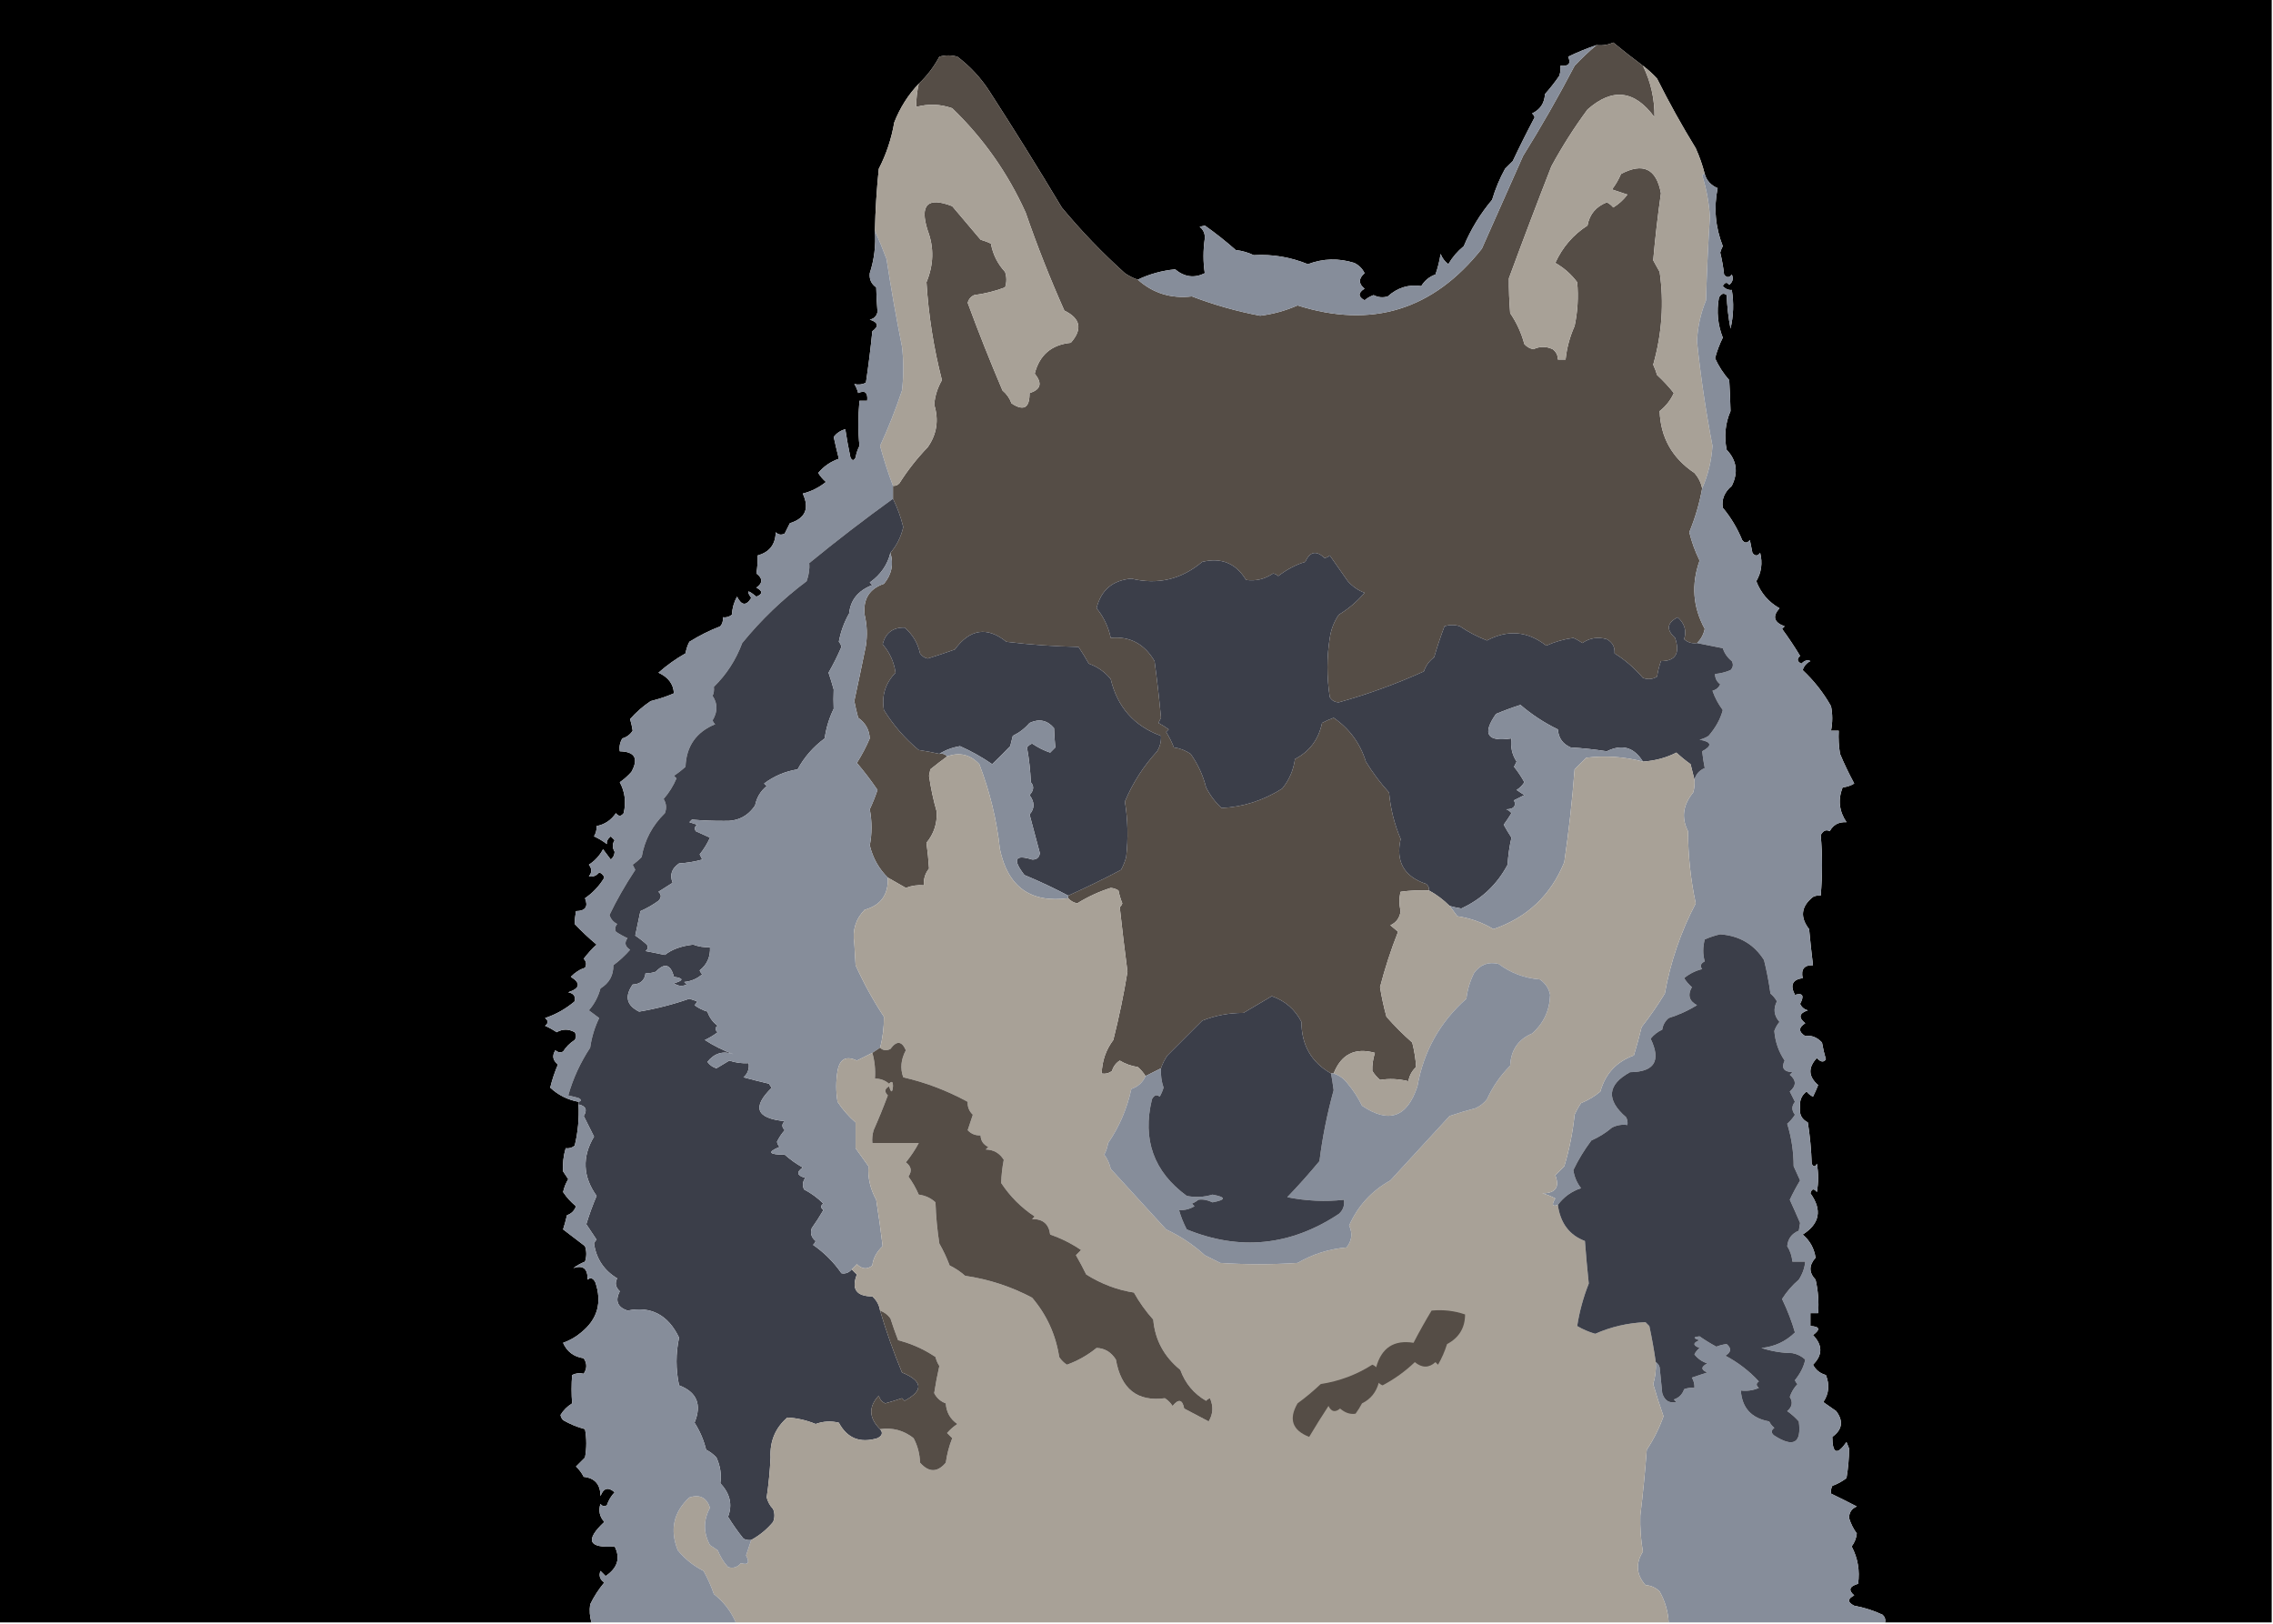<?xml version="1.0" encoding="UTF-8"?>
<!DOCTYPE svg PUBLIC "-//W3C//DTD SVG 1.1//EN" "http://www.w3.org/Graphics/SVG/1.1/DTD/svg11.dtd">
<svg xmlns="http://www.w3.org/2000/svg" version="1.1" width="882px" height="630px" style="shape-rendering:geometricPrecision; text-rendering:geometricPrecision; image-rendering:optimizeQuality; fill-rule:evenodd; clip-rule:evenodd" xmlns:xlink="http://www.w3.org/1999/xlink">
<g><path style="opacity:1" fill="#000000" d="M -0.5,-0.5 C 293.5,-0.5 587.5,-0.5 881.5,-0.5C 881.5,209.5 881.5,419.5 881.5,629.5C 831.5,629.5 781.5,629.5 731.5,629.5C 731.719,628.325 731.386,627.325 730.5,626.5C 726.992,624.872 723.325,623.706 719.5,623C 716.833,621.667 716.833,620.333 719.5,619C 717.095,616.968 717.595,615.468 721,614.5C 721.732,609.391 720.898,604.557 718.5,600C 719.628,598.532 720.294,596.865 720.5,595C 719.164,593.166 718.164,591.166 717.5,589C 717.495,586.837 718.495,585.337 720.5,584.5C 717.126,582.762 713.793,581.096 710.5,579.5C 710.351,578.448 710.517,577.448 711,576.5C 712.987,575.782 714.821,574.782 716.5,573.5C 717.169,569.567 717.502,565.733 717.5,562C 717.167,561.167 716.833,560.333 716.5,559.5C 712.866,564.733 711.032,564.066 711,557.5C 714.897,554.697 715.397,551.364 712.5,547.5C 710.833,546.333 709.167,545.167 707.5,544C 709.691,540.77 710.024,537.27 708.5,533.5C 706.246,532.876 704.579,531.543 703.5,529.5C 707.284,525.748 707.284,521.914 703.5,518C 706.468,515.822 706.135,514.656 702.5,514.5C 702.5,512.833 702.5,511.167 702.5,509.5C 703.5,509.5 704.5,509.5 705.5,509.5C 705.826,505.116 705.492,500.783 704.5,496.5C 701.866,493.748 701.866,490.915 704.5,488C 703.953,484.34 702.286,481.34 699.5,479C 706.144,474.78 707.144,469.447 702.5,463C 703.01,461.174 703.844,461.007 705,462.5C 705.667,458.833 705.667,455.167 705,451.5C 704.333,452.833 703.667,452.833 703,451.5C 702.829,446.136 702.329,440.802 701.5,435.5C 699.082,434.271 698.082,432.271 698.5,429.5C 698.221,426.994 699.054,424.994 701,423.5C 701.689,424.357 702.522,425.023 703.5,425.5C 704.244,424.009 704.91,422.509 705.5,421C 701.68,417.725 701.513,414.225 705,410.5C 706.483,412.119 707.65,412.286 708.5,411C 707.873,408.865 707.373,406.698 707,404.5C 705.043,402.411 702.876,401.577 700.5,402C 697.833,400.333 697.833,398.667 700.5,397C 697.751,394.81 698.085,393.143 701.5,392C 700.09,391.632 699.09,390.799 698.5,389.5C 700.202,386.31 699.536,385.143 696.5,386C 694.527,382.242 695.527,380.075 699.5,379.5C 698.756,376.05 700.09,374.384 703.5,374.5C 702.935,369.851 702.435,365.184 702,360.5C 698.378,355.85 698.878,351.683 703.5,348C 704.448,347.517 705.448,347.351 706.5,347.5C 707.178,339.517 707.178,331.683 706.5,324C 707.469,322.242 708.636,321.742 710,322.5C 711.325,320.007 713.491,318.84 716.5,319C 713.632,314.764 713.132,310.264 715,305.5C 716.692,305.324 718.192,304.824 719.5,304C 717.35,299.99 715.517,296.156 714,292.5C 713.502,289.518 713.335,286.518 713.5,283.5C 712.5,283.5 711.5,283.5 710.5,283.5C 711.127,280.266 711.127,277.099 710.5,274C 707.55,268.766 703.884,264.099 699.5,260C 699.988,258.416 700.988,257.249 702.5,256.5C 701.413,255.895 700.246,256.228 699,257.5C 697.312,256.675 697.145,255.675 698.5,254.5C 696.378,250.96 694.044,247.46 691.5,244C 691.833,243.667 692.167,243.333 692.5,243C 688.326,241.492 687.659,239.159 690.5,236C 686.251,233.583 683.251,230.083 681.5,225.5C 683.49,222.111 683.99,218.444 683,214.5C 682,215.833 681,215.833 680,214.5C 679.667,212.833 679.333,211.167 679,209.5C 678,210.833 677,210.833 676,209.5C 674.13,204.921 671.63,200.754 668.5,197C 667.976,193.738 669.143,190.905 672,188.5C 674.574,183.283 673.907,178.616 670,174.5C 668.953,169.245 669.453,164.245 671.5,159.5C 671.415,155.61 671.248,151.61 671,147.5C 668.714,144.896 666.881,142.063 665.5,139C 666.241,136.194 667.241,133.527 668.5,131C 666.545,126.056 666.045,120.889 667,115.5C 667.853,113.875 668.853,113.542 670,114.5C 670.172,118.871 670.672,123.204 671.5,127.5C 672.662,122.533 672.829,117.533 672,112.5C 670.719,112.619 669.552,112.119 668.5,111C 669.253,109.513 670.086,109.346 671,110.5C 672.365,109.407 672.699,108.074 672,106.5C 671,107.833 670,107.833 669,106.5C 668.685,103.628 668.185,100.795 667.5,98C 667.735,97.127 668.069,96.293 668.5,95.5C 665.614,88.146 664.948,80.646 666.5,73C 663.887,71.894 662.22,70.06 661.5,67.5C 660.636,64.095 659.469,60.762 658,57.5C 652.632,48.755 647.632,39.755 643,30.5C 641.296,28.627 639.463,26.96 637.5,25.5C 633.645,22.64 629.812,19.64 626,16.5C 623.959,17.423 621.792,17.756 619.5,17.5C 615.734,18.769 612.067,20.269 608.5,22C 609.694,24.658 608.694,25.824 605.5,25.5C 605.657,26.873 605.49,28.207 605,29.5C 603.307,31.959 601.474,34.292 599.5,36.5C 599.308,40.05 597.642,42.55 594.5,44C 594.957,44.414 595.291,44.914 595.5,45.5C 592.516,51.144 589.683,56.81 587,62.5C 586,63.5 585,64.5 584,65.5C 581.925,69.271 580.258,73.271 579,77.5C 574.409,82.95 570.742,88.95 568,95.5C 565.572,97.477 563.572,99.81 562,102.5C 560.615,101.449 559.615,100.116 559,98.5C 558.587,101.232 557.92,103.899 557,106.5C 554.638,107.352 552.805,108.852 551.5,111C 546.632,110.25 542.299,111.584 538.5,115C 536.623,115.576 534.789,115.409 533,114.5C 531.715,114.95 530.548,115.617 529.5,116.5C 526.921,115.112 526.921,113.612 529.5,112C 527.093,110.092 527.093,108.092 529.5,106C 528.66,104.233 527.327,102.899 525.5,102C 519.385,100.093 513.385,100.26 507.5,102.5C 500.738,99.742 493.738,98.575 486.5,99C 484.285,97.956 481.952,97.29 479.5,97C 475.641,93.581 471.641,90.414 467.5,87.5C 466.833,87.667 466.167,87.833 465.5,88C 466.944,89.126 467.61,90.626 467.5,92.5C 466.832,97.169 466.832,101.67 467.5,106C 463.442,108.015 459.609,107.515 456,104.5C 450.902,104.987 446.068,106.32 441.5,108.5C 439.745,107.928 438.078,107.094 436.5,106C 427.659,98.043 419.493,89.543 412,80.5C 402.917,65.332 393.584,50.332 384,35.5C 380.629,30.252 376.462,25.752 371.5,22C 369.167,21.333 366.833,21.333 364.5,22C 362.413,25.923 359.746,29.423 356.5,32.5C 352.407,36.791 349.24,41.791 347,47.5C 345.921,53.819 343.921,59.819 341,65.5C 340.17,73.501 339.67,81.501 339.5,89.5C 339.902,95.217 339.235,100.717 337.5,106C 337.258,108.348 338.092,110.182 340,111.5C 340.077,114.758 340.244,117.924 340.5,121C 340.18,122.653 339.18,123.653 337.5,124C 340.817,125.085 341.151,126.585 338.5,128.5C 337.832,135.2 336.999,141.867 336,148.5C 334.575,149.212 333.075,149.379 331.5,149C 332.191,150.067 332.691,151.234 333,152.5C 335.658,151.306 336.824,152.306 336.5,155.5C 335.5,155.5 334.5,155.5 333.5,155.5C 332.935,161.655 332.935,167.488 333.5,173C 332.773,174.399 332.273,175.899 332,177.5C 331.333,178.833 330.667,178.833 330,177.5C 329.226,173.853 328.559,170.186 328,166.5C 326.155,167.05 324.655,168.05 323.5,169.5C 324.122,172.37 324.789,175.204 325.5,178C 322.314,179.092 319.647,180.925 317.5,183.5C 318.313,184.814 319.313,185.981 320.5,187C 317.804,189.172 314.804,190.672 311.5,191.5C 314.187,197.282 312.52,201.115 306.5,203C 305.833,204.333 305.167,205.667 304.5,207C 303.216,207.684 302.049,207.517 301,206.5C 300.914,211.252 298.581,214.252 294,215.5C 294.048,217.926 293.881,220.259 293.5,222.5C 296.044,224.392 296.044,226.225 293.5,228C 296.028,229.316 296.028,230.483 293.5,231.5C 290.078,228.71 289.411,228.877 291.5,232C 289.584,235.161 287.75,234.994 286,231.5C 284.806,233.623 284.14,235.957 284,238.5C 282.989,239.337 281.822,239.67 280.5,239.5C 280.67,240.822 280.337,241.989 279.5,243C 275.325,244.616 271.325,246.616 267.5,249C 266.773,250.399 266.273,251.899 266,253.5C 262.236,255.632 258.736,258.132 255.5,261C 259.32,262.753 261.32,265.42 261.5,269C 258.639,270.246 255.639,271.246 252.5,272C 249.486,274.019 246.82,276.352 244.5,279C 244.944,280.533 245.277,282.033 245.5,283.5C 244.564,284.974 243.23,285.974 241.5,286.5C 240.548,288.045 240.215,289.712 240.5,291.5C 246.375,291.636 247.875,294.303 245,299.5C 243.649,301.019 242.149,302.352 240.5,303.5C 242.508,307.229 243.008,311.229 242,315.5C 241,316.833 240,316.833 239,315.5C 237.114,318.242 234.614,319.909 231.5,320.5C 231.579,321.93 231.246,323.264 230.5,324.5C 232.287,325.316 233.954,326.316 235.5,327.5C 235.296,326.471 235.796,325.471 237,324.5C 237.5,325 238,325.5 238.5,326C 237.57,327.395 237.57,328.895 238.5,330.5C 238.444,331.737 237.944,332.737 237,333.5C 236,332.167 235,330.833 234,329.5C 232.691,331.976 230.858,333.976 228.5,335.5C 229.747,337.042 229.747,338.542 228.5,340C 230.047,340.333 231.38,339.833 232.5,338.5C 233.5,338.833 234.167,339.5 234.5,340.5C 232.593,343.709 230.093,346.375 227,348.5C 228.343,351.799 227.176,353.466 223.5,353.5C 223.185,355.226 223.019,356.893 223,358.5C 225.682,361.35 228.516,364.016 231.5,366.5C 229.677,368.158 228.01,369.991 226.5,372C 227.517,373.049 227.684,374.216 227,375.5C 225.018,376.094 223.184,377.26 221.5,379C 225.435,381.462 225.102,383.462 220.5,385C 222.615,385.424 223.448,386.591 223,388.5C 219.589,391.415 215.756,393.581 211.5,395C 212.833,396 212.833,397 211.5,398C 213.081,398.707 214.581,399.54 216,400.5C 218.333,399.167 220.667,399.167 223,400.5C 223.667,401.5 223.667,402.5 223,403.5C 221.167,404.667 219.667,406.167 218.5,408C 217.451,408.492 216.451,408.326 215.5,407.5C 214.152,409.611 214.485,411.445 216.5,413C 215.249,415.925 214.249,418.925 213.5,422C 216.646,424.906 220.313,426.74 224.5,427.5C 224.5,427.833 224.5,428.167 224.5,428.5C 224.771,433.913 224.271,439.246 223,444.5C 221.989,445.337 220.822,445.67 219.5,445.5C 218.612,448.522 218.279,451.522 218.5,454.5C 219.167,455.5 219.833,456.5 220.5,457.5C 219.553,459.059 218.887,460.726 218.5,462.5C 219.874,464.577 221.54,466.411 223.5,468C 222.924,469.714 221.757,470.881 220,471.5C 219.578,473.355 219.078,475.189 218.5,477C 221.344,479.181 224.178,481.347 227,483.5C 227.667,485.5 227.667,487.5 227,489.5C 225.391,490.147 223.891,490.98 222.5,492C 226.266,490.745 228.099,492.245 228,496.5C 229.147,495.542 230.147,495.875 231,497.5C 233.701,505.353 231.867,511.853 225.5,517C 223.404,518.766 221.071,520.099 218.5,521C 219.999,524.43 222.666,526.43 226.5,527C 227.833,529 227.833,531 226.5,533C 224.925,532.621 223.425,532.788 222,533.5C 221.722,537.194 221.722,540.861 222,544.5C 220.104,545.68 218.604,547.18 217.5,549C 217.645,549.772 217.978,550.439 218.5,551C 221.171,552.544 224.004,553.71 227,554.5C 227.667,558.167 227.667,561.833 227,565.5C 225.833,566.667 224.667,567.833 223.5,569C 224.743,570.154 225.743,571.488 226.5,573C 230.841,573.471 233.007,575.971 233,580.5C 234.17,577.33 236.003,576.83 238.5,579C 237.13,580.441 236.13,582.108 235.5,584C 234.551,584.617 233.718,584.451 233,583.5C 232.161,586.14 232.661,588.473 234.5,590.5C 226.953,597.57 228.287,600.736 238.5,600C 240.819,604.523 239.652,608.356 235,611.5C 234.333,610.833 233.667,610.167 233,609.5C 232.289,611.367 232.789,612.867 234.5,614C 232.312,616.602 230.479,619.435 229,622.5C 228.666,624.847 228.833,627.181 229.5,629.5C 152.833,629.5 76.167,629.5 -0.5,629.5C -0.5,419.5 -0.5,209.5 -0.5,-0.5 Z"/></g>
<g><path style="opacity:1" fill="#554d46" d="M 637.5,25.5 C 640.59,31.779 642.09,38.446 642,45.5C 634.312,34.956 625.645,33.956 616,42.5C 610.834,49.495 606.167,56.828 602,64.5C 596.345,78.97 590.845,93.47 585.5,108C 585.458,112.299 585.625,116.799 586,121.5C 588.503,125.17 590.337,129.17 591.5,133.5C 592.438,134.553 593.605,135.22 595,135.5C 597.521,134.327 600.021,134.327 602.5,135.5C 603.853,136.524 604.52,137.857 604.5,139.5C 605.5,139.5 606.5,139.5 607.5,139.5C 607.97,134.982 609.137,130.649 611,126.5C 612.197,120.871 612.53,115.204 612,109.5C 609.718,106.432 606.884,103.932 603.5,102C 606.316,95.861 610.482,91.028 616,87.5C 616.772,83.166 619.272,80.166 623.5,78.5C 624.478,78.977 625.311,79.643 626,80.5C 628.158,79.174 629.992,77.507 631.5,75.5C 629.5,74.833 627.5,74.167 625.5,73.5C 626.919,71.664 628.086,69.664 629,67.5C 637.578,62.949 642.745,65.449 644.5,75C 643.264,83.642 642.264,92.309 641.5,101C 642.317,102.49 643.15,103.99 644,105.5C 645.741,117.424 644.908,129.424 641.5,141.5C 642.098,142.795 642.598,144.128 643,145.5C 645.444,147.754 647.611,150.087 649.5,152.5C 648.272,155.238 646.438,157.571 644,159.5C 644.354,169.72 648.854,177.72 657.5,183.5C 659.038,185.243 660.038,187.243 660.5,189.5C 659.425,195.386 657.758,201.053 655.5,206.5C 656.433,210.297 657.766,213.964 659.5,217.5C 656.208,226.741 656.875,235.574 661.5,244C 661.031,246.196 660.031,248.029 658.5,249.5C 656.571,249.769 654.905,249.269 653.5,248C 654.527,244.736 653.694,241.903 651,239.5C 646.798,241.651 646.464,244.317 650,247.5C 652.002,253.495 650.169,256.495 644.5,256.5C 643.811,258.444 643.311,260.444 643,262.5C 641.274,263.576 639.441,263.743 637.5,263C 634.155,259.132 630.488,255.966 626.5,253.5C 626.671,251.007 625.671,249.174 623.5,248C 620.007,246.996 616.841,247.496 614,249.5C 612.915,248.707 611.748,248.04 610.5,247.5C 606.825,247.997 603.325,248.997 600,250.5C 592.785,244.851 585.118,244.184 577,248.5C 573.279,247.057 569.779,245.223 566.5,243C 564.5,242.333 562.5,242.333 560.5,243C 559.017,246.923 557.684,250.923 556.5,255C 554.612,256.394 553.279,258.227 552.5,260.5C 541.826,265.334 530.826,269.334 519.5,272.5C 517.971,272.471 516.804,271.804 516,270.5C 514.798,262.686 514.798,255.02 516,247.5C 516.487,244.202 517.653,241.202 519.5,238.5C 523.274,236.229 526.607,233.396 529.5,230C 526.978,229.043 524.811,227.543 523,225.5C 520.682,222.214 518.349,218.88 516,215.5C 515.439,216.022 514.772,216.355 514,216.5C 510.766,213.469 508.266,213.969 506.5,218C 502.964,219.023 499.464,220.857 496,223.5C 495.439,222.978 494.772,222.645 494,222.5C 490.778,224.705 487.278,225.539 483.5,225C 479.59,218.548 473.923,216.215 466.5,218C 458.41,224.815 449.243,226.981 439,224.5C 431.709,225.129 427.209,228.962 425.5,236C 428.269,239.372 430.102,243.205 431,247.5C 438.364,246.779 444.031,249.779 448,256.5C 448.999,263.833 449.832,271.166 450.5,278.5C 450.167,279.167 449.833,279.833 449.5,280.5C 450.908,281.243 452.241,282.077 453.5,283C 453.167,283.333 452.833,283.667 452.5,284C 453.692,285.912 454.692,287.912 455.5,290C 457.807,290.309 459.974,291.142 462,292.5C 464.804,296.443 466.804,300.777 468,305.5C 469.513,308.524 471.513,311.191 474,313.5C 482.283,313.124 490.117,310.624 497.5,306C 500.212,302.722 501.879,298.889 502.5,294.5C 508.136,291.612 511.636,286.945 513,280.5C 514.441,279.74 515.941,279.074 517.5,278.5C 523.607,282.702 527.773,288.369 530,295.5C 532.615,299.783 535.615,303.783 539,307.5C 539.559,313.738 541.059,319.738 543.5,325.5C 541.489,334.306 544.823,340.139 553.5,343C 554.252,343.671 554.586,344.504 554.5,345.5C 550.818,345.335 547.152,345.501 543.5,346C 542.869,348.312 542.869,350.812 543.5,353.5C 543.144,356.115 541.811,357.948 539.5,359C 540.5,359.833 541.5,360.667 542.5,361.5C 539.713,368.56 537.38,375.727 535.5,383C 536.116,386.863 536.95,390.696 538,394.5C 541.14,398.061 544.473,401.395 548,404.5C 548.837,407.85 549.337,411.016 549.5,414C 547.888,415.482 546.888,417.315 546.5,419.5C 542.768,418.59 539.101,418.423 535.5,419C 534.313,417.981 533.313,416.814 532.5,415.5C 532.417,413.264 532.75,410.93 533.5,408.5C 525.783,406.358 520.45,409.025 517.5,416.5C 517.167,416.5 516.833,416.5 516.5,416.5C 508.866,412.171 505.033,405.505 505,396.5C 502.546,391.674 498.712,388.34 493.5,386.5C 489.833,388.667 486.167,390.833 482.5,393C 476.945,392.987 471.612,393.987 466.5,396C 462.054,400.446 457.554,404.946 453,409.5C 451.906,411.078 451.072,412.745 450.5,414.5C 448.5,415.5 446.5,416.5 444.5,417.5C 443.71,416.206 442.71,415.039 441.5,414C 439,413.625 436.667,412.792 434.5,411.5C 433.026,412.436 432.026,413.77 431.5,415.5C 430.311,416.429 428.978,416.762 427.5,416.5C 427.623,411.67 429.123,407.337 432,403.5C 434.208,394.753 436.041,385.92 437.5,377C 436.397,368.628 435.397,360.294 434.5,352C 434.957,351.586 435.291,351.086 435.5,350.5C 434.846,348.885 434.346,347.218 434,345.5C 433.107,344.919 432.107,344.585 431,344.5C 426.44,345.946 422.106,347.946 418,350.5C 416.541,350.192 415.374,349.525 414.5,348.5C 414.5,348.167 414.5,347.833 414.5,347.5C 421.43,344.39 428.264,341.057 435,337.5C 435.862,335.913 436.529,334.246 437,332.5C 437.812,325.253 437.646,318.086 436.5,311C 439.527,303.781 443.694,297.281 449,291.5C 450.128,289.655 450.628,287.655 450.5,285.5C 440.086,281.693 433.586,274.359 431,263.5C 428.713,260.688 425.879,258.688 422.5,257.5C 421.258,255.267 419.924,253.101 418.5,251C 409.124,250.816 399.791,250.15 390.5,249C 383.041,243.005 376.374,244.005 370.5,252C 367.036,253.242 363.536,254.409 360,255.5C 358.739,255.241 357.739,254.574 357,253.5C 356.103,249.438 354.103,246.105 351,243.5C 346.436,243.397 343.602,245.564 342.5,250C 345.235,253.139 346.901,256.806 347.5,261C 343.542,265.08 342.042,269.913 343,275.5C 346.707,281.454 351.207,286.62 356.5,291C 359.207,291.395 361.873,291.895 364.5,292.5C 365.791,292.263 366.791,292.596 367.5,293.5C 365.347,295.07 363.181,296.737 361,298.5C 360.833,299.333 360.667,300.167 360.5,301C 361.188,305.817 362.188,310.484 363.5,315C 363.658,319.599 362.325,323.599 359.5,327C 359.959,330.342 360.292,333.675 360.5,337C 358.984,338.897 358.317,341.064 358.5,343.5C 356.08,343.292 353.747,343.626 351.5,344.5C 349.15,343.139 346.816,341.806 344.5,340.5C 341.033,337.077 338.7,332.91 337.5,328C 338.395,323.458 338.395,318.792 337.5,314C 338.641,311.551 339.641,309.051 340.5,306.5C 338.013,302.848 335.346,299.348 332.5,296C 334.442,292.915 336.108,289.748 337.5,286.5C 337.305,283.11 335.805,280.443 333,278.5C 332.421,276.351 331.921,274.185 331.5,272C 333.039,264.871 334.539,257.704 336,250.5C 336.609,246.476 336.442,242.476 335.5,238.5C 334.856,232.436 337.356,228.436 343,226.5C 346.011,222.858 346.844,218.858 345.5,214.5C 347.948,211.674 349.615,208.34 350.5,204.5C 349.532,200.587 348.199,196.92 346.5,193.5C 346.5,191.833 346.5,190.167 346.5,188.5C 347.496,188.586 348.329,188.252 349,187.5C 352.184,182.47 355.851,177.804 360,173.5C 363.531,168.455 364.364,162.955 362.5,157C 362.796,153.613 363.796,150.446 365.5,147.5C 362.294,135.026 360.294,122.359 359.5,109.5C 362.31,102.723 362.476,96.056 360,89.5C 356.754,79.432 359.921,76.265 369.5,80C 373.167,84.333 376.833,88.667 380.5,93C 381.872,93.402 383.205,93.902 384.5,94.5C 385.274,98.714 387.107,102.381 390,105.5C 390.667,107.5 390.667,109.5 390,111.5C 386.147,112.958 382.147,113.958 378,114.5C 376.699,115.098 375.865,116.098 375.5,117.5C 379.711,128.926 384.211,140.259 389,151.5C 390.617,152.851 391.784,154.518 392.5,156.5C 397.226,159.634 399.56,158.301 399.5,152.5C 403.879,151.183 404.545,148.683 401.5,145C 403.338,137.742 408.005,133.742 415.5,133C 420.141,127.731 419.308,123.564 413,120.5C 407.464,108.087 402.464,95.421 398,82.5C 391.083,67.16 381.583,53.66 369.5,42C 364.906,40.373 360.239,40.206 355.5,41.5C 355.508,38.455 355.841,35.455 356.5,32.5C 359.746,29.423 362.413,25.923 364.5,22C 366.833,21.333 369.167,21.333 371.5,22C 376.462,25.752 380.629,30.252 384,35.5C 393.584,50.332 402.917,65.332 412,80.5C 419.493,89.543 427.659,98.043 436.5,106C 438.078,107.094 439.745,107.928 441.5,108.5C 447.401,113.768 454.401,115.935 462.5,115C 471.108,118.296 479.942,120.796 489,122.5C 494.027,121.868 498.86,120.535 503.5,118.5C 532.299,127.624 556.132,120.291 575,96.5C 580.341,84.466 585.675,72.466 591,60.5C 598.132,49.051 604.798,37.384 611,25.5C 613.729,22.601 616.562,19.934 619.5,17.5C 621.792,17.756 623.959,17.423 626,16.5C 629.812,19.64 633.645,22.64 637.5,25.5 Z"/></g>
<g><path style="opacity:1" fill="#868d9a" d="M 619.5,17.5 C 616.562,19.934 613.729,22.601 611,25.5C 604.798,37.384 598.132,49.051 591,60.5C 585.675,72.466 580.341,84.466 575,96.5C 556.132,120.291 532.299,127.624 503.5,118.5C 498.86,120.535 494.027,121.868 489,122.5C 479.942,120.796 471.108,118.296 462.5,115C 454.401,115.935 447.401,113.768 441.5,108.5C 446.068,106.32 450.902,104.987 456,104.5C 459.609,107.515 463.442,108.015 467.5,106C 466.832,101.67 466.832,97.169 467.5,92.5C 467.61,90.626 466.944,89.126 465.5,88C 466.167,87.833 466.833,87.667 467.5,87.5C 471.641,90.414 475.641,93.581 479.5,97C 481.952,97.29 484.285,97.956 486.5,99C 493.738,98.575 500.738,99.742 507.5,102.5C 513.385,100.26 519.385,100.093 525.5,102C 527.327,102.899 528.66,104.233 529.5,106C 527.093,108.092 527.093,110.092 529.5,112C 526.921,113.612 526.921,115.112 529.5,116.5C 530.548,115.617 531.715,114.95 533,114.5C 534.789,115.409 536.623,115.576 538.5,115C 542.299,111.584 546.632,110.25 551.5,111C 552.805,108.852 554.638,107.352 557,106.5C 557.92,103.899 558.587,101.232 559,98.5C 559.615,100.116 560.615,101.449 562,102.5C 563.572,99.81 565.572,97.477 568,95.5C 570.742,88.95 574.409,82.95 579,77.5C 580.258,73.271 581.925,69.271 584,65.5C 585,64.5 586,63.5 587,62.5C 589.683,56.81 592.516,51.144 595.5,45.5C 595.291,44.914 594.957,44.414 594.5,44C 597.642,42.55 599.308,40.05 599.5,36.5C 601.474,34.292 603.307,31.959 605,29.5C 605.49,28.207 605.657,26.873 605.5,25.5C 608.694,25.824 609.694,24.658 608.5,22C 612.067,20.269 615.734,18.769 619.5,17.5 Z"/></g>
<g><path style="opacity:1" fill="#a8a197" d="M 637.5,25.5 C 639.463,26.96 641.296,28.627 643,30.5C 647.632,39.755 652.632,48.755 658,57.5C 659.469,60.762 660.636,64.095 661.5,67.5C 661.062,67.435 660.728,67.601 660.5,68C 662.136,73.18 663.136,78.514 663.5,84C 662.803,94.823 662.303,105.656 662,116.5C 659.884,121.631 658.717,126.965 658.5,132.5C 659.918,146.088 661.918,159.588 664.5,173C 664.102,178.849 662.768,184.349 660.5,189.5C 660.038,187.243 659.038,185.243 657.5,183.5C 648.854,177.72 644.354,169.72 644,159.5C 646.438,157.571 648.272,155.238 649.5,152.5C 647.611,150.087 645.444,147.754 643,145.5C 642.598,144.128 642.098,142.795 641.5,141.5C 644.908,129.424 645.741,117.424 644,105.5C 643.15,103.99 642.317,102.49 641.5,101C 642.264,92.309 643.264,83.642 644.5,75C 642.745,65.449 637.578,62.949 629,67.5C 628.086,69.664 626.919,71.664 625.5,73.5C 627.5,74.167 629.5,74.833 631.5,75.5C 629.992,77.507 628.158,79.174 626,80.5C 625.311,79.643 624.478,78.977 623.5,78.5C 619.272,80.166 616.772,83.166 616,87.5C 610.482,91.028 606.316,95.861 603.5,102C 606.884,103.932 609.718,106.432 612,109.5C 612.53,115.204 612.197,120.871 611,126.5C 609.137,130.649 607.97,134.982 607.5,139.5C 606.5,139.5 605.5,139.5 604.5,139.5C 604.52,137.857 603.853,136.524 602.5,135.5C 600.021,134.327 597.521,134.327 595,135.5C 593.605,135.22 592.438,134.553 591.5,133.5C 590.337,129.17 588.503,125.17 586,121.5C 585.625,116.799 585.458,112.299 585.5,108C 590.845,93.47 596.345,78.97 602,64.5C 606.167,56.828 610.834,49.495 616,42.5C 625.645,33.956 634.312,34.956 642,45.5C 642.09,38.446 640.59,31.779 637.5,25.5 Z"/></g>
<g><path style="opacity:1" fill="#a8a197" d="M 356.5,32.5 C 355.841,35.455 355.508,38.455 355.5,41.5C 360.239,40.206 364.906,40.373 369.5,42C 381.583,53.66 391.083,67.16 398,82.5C 402.464,95.421 407.464,108.087 413,120.5C 419.308,123.564 420.141,127.731 415.5,133C 408.005,133.742 403.338,137.742 401.5,145C 404.545,148.683 403.879,151.183 399.5,152.5C 399.56,158.301 397.226,159.634 392.5,156.5C 391.784,154.518 390.617,152.851 389,151.5C 384.211,140.259 379.711,128.926 375.5,117.5C 375.865,116.098 376.699,115.098 378,114.5C 382.147,113.958 386.147,112.958 390,111.5C 390.667,109.5 390.667,107.5 390,105.5C 387.107,102.381 385.274,98.714 384.5,94.5C 383.205,93.902 381.872,93.402 380.5,93C 376.833,88.667 373.167,84.333 369.5,80C 359.921,76.265 356.754,79.432 360,89.5C 362.476,96.056 362.31,102.723 359.5,109.5C 360.294,122.359 362.294,135.026 365.5,147.5C 363.796,150.446 362.796,153.613 362.5,157C 364.364,162.955 363.531,168.455 360,173.5C 355.851,177.804 352.184,182.47 349,187.5C 348.329,188.252 347.496,188.586 346.5,188.5C 344.618,183.495 342.951,178.328 341.5,173C 344.72,166.009 347.554,158.842 350,151.5C 350.667,145.833 350.667,140.167 350,134.5C 347.749,123.242 345.749,111.909 344,100.5C 342.572,96.693 341.072,93.026 339.5,89.5C 339.67,81.501 340.17,73.501 341,65.5C 343.921,59.819 345.921,53.819 347,47.5C 349.24,41.791 352.407,36.791 356.5,32.5 Z"/></g>
<g><path style="opacity:1" fill="#868d9a" d="M 661.5,67.5 C 662.22,70.06 663.887,71.894 666.5,73C 664.948,80.646 665.614,88.146 668.5,95.5C 668.069,96.293 667.735,97.127 667.5,98C 668.185,100.795 668.685,103.628 669,106.5C 670,107.833 671,107.833 672,106.5C 672.699,108.074 672.365,109.407 671,110.5C 670.086,109.346 669.253,109.513 668.5,111C 669.552,112.119 670.719,112.619 672,112.5C 672.829,117.533 672.662,122.533 671.5,127.5C 670.672,123.204 670.172,118.871 670,114.5C 668.853,113.542 667.853,113.875 667,115.5C 666.045,120.889 666.545,126.056 668.5,131C 667.241,133.527 666.241,136.194 665.5,139C 666.881,142.063 668.714,144.896 671,147.5C 671.248,151.61 671.415,155.61 671.5,159.5C 669.453,164.245 668.953,169.245 670,174.5C 673.907,178.616 674.574,183.283 672,188.5C 669.143,190.905 667.976,193.738 668.5,197C 671.63,200.754 674.13,204.921 676,209.5C 677,210.833 678,210.833 679,209.5C 679.333,211.167 679.667,212.833 680,214.5C 681,215.833 682,215.833 683,214.5C 683.99,218.444 683.49,222.111 681.5,225.5C 683.251,230.083 686.251,233.583 690.5,236C 687.659,239.159 688.326,241.492 692.5,243C 692.167,243.333 691.833,243.667 691.5,244C 694.044,247.46 696.378,250.96 698.5,254.5C 697.145,255.675 697.312,256.675 699,257.5C 700.246,256.228 701.413,255.895 702.5,256.5C 700.988,257.249 699.988,258.416 699.5,260C 703.884,264.099 707.55,268.766 710.5,274C 711.127,277.099 711.127,280.266 710.5,283.5C 711.5,283.5 712.5,283.5 713.5,283.5C 713.335,286.518 713.502,289.518 714,292.5C 715.517,296.156 717.35,299.99 719.5,304C 718.192,304.824 716.692,305.324 715,305.5C 713.132,310.264 713.632,314.764 716.5,319C 713.491,318.84 711.325,320.007 710,322.5C 708.636,321.742 707.469,322.242 706.5,324C 707.178,331.683 707.178,339.517 706.5,347.5C 705.448,347.351 704.448,347.517 703.5,348C 698.878,351.683 698.378,355.85 702,360.5C 702.435,365.184 702.935,369.851 703.5,374.5C 700.09,374.384 698.756,376.05 699.5,379.5C 695.527,380.075 694.527,382.242 696.5,386C 699.536,385.143 700.202,386.31 698.5,389.5C 699.09,390.799 700.09,391.632 701.5,392C 698.085,393.143 697.751,394.81 700.5,397C 697.833,398.667 697.833,400.333 700.5,402C 702.876,401.577 705.043,402.411 707,404.5C 707.373,406.698 707.873,408.865 708.5,411C 707.65,412.286 706.483,412.119 705,410.5C 701.513,414.225 701.68,417.725 705.5,421C 704.91,422.509 704.244,424.009 703.5,425.5C 702.522,425.023 701.689,424.357 701,423.5C 699.054,424.994 698.221,426.994 698.5,429.5C 698.082,432.271 699.082,434.271 701.5,435.5C 702.329,440.802 702.829,446.136 703,451.5C 703.667,452.833 704.333,452.833 705,451.5C 705.667,455.167 705.667,458.833 705,462.5C 703.844,461.007 703.01,461.174 702.5,463C 707.144,469.447 706.144,474.78 699.5,479C 702.286,481.34 703.953,484.34 704.5,488C 701.866,490.915 701.866,493.748 704.5,496.5C 705.492,500.783 705.826,505.116 705.5,509.5C 704.5,509.5 703.5,509.5 702.5,509.5C 702.5,511.167 702.5,512.833 702.5,514.5C 706.135,514.656 706.468,515.822 703.5,518C 707.284,521.914 707.284,525.748 703.5,529.5C 704.579,531.543 706.246,532.876 708.5,533.5C 710.024,537.27 709.691,540.77 707.5,544C 709.167,545.167 710.833,546.333 712.5,547.5C 715.397,551.364 714.897,554.697 711,557.5C 711.032,564.066 712.866,564.733 716.5,559.5C 716.833,560.333 717.167,561.167 717.5,562C 717.502,565.733 717.169,569.567 716.5,573.5C 714.821,574.782 712.987,575.782 711,576.5C 710.517,577.448 710.351,578.448 710.5,579.5C 713.793,581.096 717.126,582.762 720.5,584.5C 718.495,585.337 717.495,586.837 717.5,589C 718.164,591.166 719.164,593.166 720.5,595C 720.294,596.865 719.628,598.532 718.5,600C 720.898,604.557 721.732,609.391 721,614.5C 717.595,615.468 717.095,616.968 719.5,619C 716.833,620.333 716.833,621.667 719.5,623C 723.325,623.706 726.992,624.872 730.5,626.5C 731.386,627.325 731.719,628.325 731.5,629.5C 703.5,629.5 675.5,629.5 647.5,629.5C 647.259,625.197 646.092,621.197 644,617.5C 642.509,615.996 640.676,615.163 638.5,615C 634.94,610.964 634.607,606.631 637.5,602C 636.699,597.477 636.365,592.811 636.5,588C 637.539,579.521 638.372,571.021 639,562.5C 641.715,558.404 643.881,554.071 645.5,549.5C 644.067,545.442 642.734,541.276 641.5,537C 642.348,534.23 642.681,531.397 642.5,528.5C 643.222,528.918 643.722,529.584 644,530.5C 644.333,533.833 644.667,537.167 645,540.5C 645.869,543.394 647.702,544.561 650.5,544C 650.167,543.667 649.833,543.333 649.5,543C 651.5,542.333 652.833,541 653.5,539C 654.793,538.51 656.127,538.343 657.5,538.5C 657.579,537.07 657.246,535.736 656.5,534.5C 658.5,533.833 660.5,533.167 662.5,532.5C 659.972,531.483 659.972,530.316 662.5,529C 660.445,528.313 658.779,527.146 657.5,525.5C 657.977,524.522 658.643,523.689 659.5,523C 656.833,522 656.833,521 659.5,520C 656.937,519.237 656.937,518.737 659.5,518.5C 661.583,519.959 663.75,521.292 666,522.5C 667.398,521.949 668.732,521.616 670,521.5C 671.951,523.137 671.784,524.637 669.5,526C 674.452,528.63 678.785,531.963 682.5,536C 681.359,536.741 681.359,537.575 682.5,538.5C 680.257,539.474 677.924,539.808 675.5,539.5C 675.946,546.266 679.613,550.266 686.5,551.5C 686.977,552.478 687.643,553.311 688.5,554C 687.167,555 687.167,556 688.5,557C 695.946,561.775 699.113,559.942 698,551.5C 696.649,549.981 695.149,548.648 693.5,547.5C 695.439,545.878 695.772,544.044 694.5,542C 695.13,540.108 696.13,538.441 697.5,537C 697.043,536.586 696.709,536.086 696.5,535.5C 698.633,532.852 699.966,530.185 700.5,527.5C 699.088,526.194 697.421,525.36 695.5,525C 691.313,524.929 687.313,524.262 683.5,523C 688.548,522.522 692.881,520.522 696.5,517C 695.303,512.78 693.636,508.446 691.5,504C 693.324,501.133 695.49,498.633 698,496.5C 699.411,494.35 700.245,492.016 700.5,489.5C 698.833,489.5 697.167,489.5 695.5,489.5C 695.318,487.325 694.651,485.325 693.5,483.5C 693.795,480.568 695.295,478.568 698,477.5C 698.167,476.5 698.333,475.5 698.5,474.5C 697.221,471.53 695.888,468.53 694.5,465.5C 695.689,462.957 697.022,460.457 698.5,458C 697.671,456.184 696.837,454.351 696,452.5C 695.977,446.818 695.144,441.318 693.5,436C 694.687,434.981 695.687,433.814 696.5,432.5C 695.167,430.833 695.167,429.167 696.5,427.5C 695.833,426.167 695.167,424.833 694.5,423.5C 697.08,421.287 697.08,419.12 694.5,417C 694.833,416.667 695.167,416.333 695.5,416C 692.129,415.826 691.129,414.326 692.5,411.5C 690.169,408.058 688.836,404.224 688.5,400C 688.95,398.715 689.617,397.548 690.5,396.5C 688.35,394.078 688.017,391.411 689.5,388.5C 688.855,387.354 688.022,386.354 687,385.5C 686.398,381.117 685.565,376.784 684.5,372.5C 680.648,366.396 674.981,363.063 667.5,362.5C 665.432,362.967 663.432,363.634 661.5,364.5C 660.717,367.548 660.717,370.381 661.5,373C 659.875,373.853 659.542,374.853 660.5,376C 657.888,376.639 655.554,377.806 653.5,379.5C 654.313,380.814 655.313,381.981 656.5,383C 654.78,386.086 655.447,388.419 658.5,390C 655.067,392.113 651.401,393.78 647.5,395C 646.107,396.171 645.273,397.671 645,399.5C 643.229,400.304 641.729,401.471 640.5,403C 644.643,411.59 641.976,415.923 632.5,416C 623.666,420.876 623.166,426.71 631,433.5C 631.483,434.448 631.649,435.448 631.5,436.5C 629.396,436.201 627.396,436.534 625.5,437.5C 623.103,439.53 620.437,441.197 617.5,442.5C 614.783,446.1 612.45,449.933 610.5,454C 610.903,456.641 611.903,458.974 613.5,461C 609.78,462.227 606.78,464.393 604.5,467.5C 602.337,468.281 602.004,467.447 603.5,465C 601.913,464.138 600.246,463.471 598.5,463C 603.633,462.956 605.299,460.622 603.5,456C 604.667,454.833 605.833,453.667 607,452.5C 608.962,445.98 610.296,439.313 611,432.5C 611.707,430.919 612.54,429.419 613.5,428C 616.249,426.877 618.749,425.377 621,423.5C 622.931,416.57 627.265,411.903 634,409.5C 635.105,405.877 636.105,402.21 637,398.5C 640.247,394.341 643.247,390.008 646,385.5C 648.213,373.193 652.213,361.526 658,350.5C 656.043,341.399 655.043,332.065 655,322.5C 652.358,317.303 653.025,312.303 657,307.5C 657.494,305.866 657.66,304.199 657.5,302.5C 658.058,300.407 659.391,298.907 661.5,298C 661.06,295.838 660.727,293.671 660.5,291.5C 664.526,289.316 664.193,287.816 659.5,287C 660.766,286.691 661.933,286.191 663,285.5C 665.762,282.285 667.595,278.951 668.5,275.5C 666.768,273.201 665.434,270.701 664.5,268C 665.91,267.632 666.91,266.799 667.5,265.5C 666.147,264.476 665.48,263.143 665.5,261.5C 667.564,261.313 669.564,260.813 671.5,260C 672.517,258.951 672.684,257.784 672,256.5C 670.341,255.183 669.174,253.517 668.5,251.5C 665.023,250.833 661.689,250.166 658.5,249.5C 660.031,248.029 661.031,246.196 661.5,244C 656.875,235.574 656.208,226.741 659.5,217.5C 657.766,213.964 656.433,210.297 655.5,206.5C 657.758,201.053 659.425,195.386 660.5,189.5C 662.768,184.349 664.102,178.849 664.5,173C 661.918,159.588 659.918,146.088 658.5,132.5C 658.717,126.965 659.884,121.631 662,116.5C 662.303,105.656 662.803,94.823 663.5,84C 663.136,78.514 662.136,73.18 660.5,68C 660.728,67.601 661.062,67.435 661.5,67.5 Z"/></g>
<g><path style="opacity:1" fill="#868d9a" d="M 339.5,89.5 C 341.072,93.026 342.572,96.693 344,100.5C 345.749,111.909 347.749,123.242 350,134.5C 350.667,140.167 350.667,145.833 350,151.5C 347.554,158.842 344.72,166.009 341.5,173C 342.951,178.328 344.618,183.495 346.5,188.5C 346.5,190.167 346.5,191.833 346.5,193.5C 335.461,201.451 324.628,209.784 314,218.5C 314.227,220.688 313.894,223.021 313,225.5C 303.65,232.518 295.317,240.518 288,249.5C 285.58,256.016 281.913,261.683 277,266.5C 277.148,267.825 276.982,268.992 276.5,270C 278.521,272.974 278.521,276.14 276.5,279.5C 276.709,280.086 277.043,280.586 277.5,281C 270.141,284.028 266.308,289.528 266,297.5C 264.59,298.787 263.09,299.954 261.5,301C 261.833,301.333 262.167,301.667 262.5,302C 261.266,304.924 259.599,307.591 257.5,310C 258.576,311.726 258.743,313.559 258,315.5C 253.112,320.28 250.112,325.946 249,332.5C 247.926,333.618 246.76,334.618 245.5,335.5C 245.833,336.167 246.167,336.833 246.5,337.5C 242.577,343.445 239.244,349.278 236.5,355C 236.988,356.584 237.988,357.751 239.5,358.5C 238.674,359.451 238.508,360.451 239,361.5C 240.419,362.46 241.919,363.293 243.5,364C 242.191,365.751 242.525,367.251 244.5,368.5C 242.548,370.741 240.382,372.741 238,374.5C 238.063,378.442 236.397,381.442 233,383.5C 232.152,386.698 230.652,389.531 228.5,392C 229.833,393 231.167,394 232.5,395C 230.755,398.566 229.589,402.399 229,406.5C 225.189,412.29 222.355,418.456 220.5,425C 221.833,425.333 223.167,425.667 224.5,426C 225.738,426.69 225.738,427.19 224.5,427.5C 220.313,426.74 216.646,424.906 213.5,422C 214.249,418.925 215.249,415.925 216.5,413C 214.485,411.445 214.152,409.611 215.5,407.5C 216.451,408.326 217.451,408.492 218.5,408C 219.667,406.167 221.167,404.667 223,403.5C 223.667,402.5 223.667,401.5 223,400.5C 220.667,399.167 218.333,399.167 216,400.5C 214.581,399.54 213.081,398.707 211.5,398C 212.833,397 212.833,396 211.5,395C 215.756,393.581 219.589,391.415 223,388.5C 223.448,386.591 222.615,385.424 220.5,385C 225.102,383.462 225.435,381.462 221.5,379C 223.184,377.26 225.018,376.094 227,375.5C 227.684,374.216 227.517,373.049 226.5,372C 228.01,369.991 229.677,368.158 231.5,366.5C 228.516,364.016 225.682,361.35 223,358.5C 223.019,356.893 223.185,355.226 223.5,353.5C 227.176,353.466 228.343,351.799 227,348.5C 230.093,346.375 232.593,343.709 234.5,340.5C 234.167,339.5 233.5,338.833 232.5,338.5C 231.38,339.833 230.047,340.333 228.5,340C 229.747,338.542 229.747,337.042 228.5,335.5C 230.858,333.976 232.691,331.976 234,329.5C 235,330.833 236,332.167 237,333.5C 237.944,332.737 238.444,331.737 238.5,330.5C 237.57,328.895 237.57,327.395 238.5,326C 238,325.5 237.5,325 237,324.5C 235.796,325.471 235.296,326.471 235.5,327.5C 233.954,326.316 232.287,325.316 230.5,324.5C 231.246,323.264 231.579,321.93 231.5,320.5C 234.614,319.909 237.114,318.242 239,315.5C 240,316.833 241,316.833 242,315.5C 243.008,311.229 242.508,307.229 240.5,303.5C 242.149,302.352 243.649,301.019 245,299.5C 247.875,294.303 246.375,291.636 240.5,291.5C 240.215,289.712 240.548,288.045 241.5,286.5C 243.23,285.974 244.564,284.974 245.5,283.5C 245.277,282.033 244.944,280.533 244.5,279C 246.82,276.352 249.486,274.019 252.5,272C 255.639,271.246 258.639,270.246 261.5,269C 261.32,265.42 259.32,262.753 255.5,261C 258.736,258.132 262.236,255.632 266,253.5C 266.273,251.899 266.773,250.399 267.5,249C 271.325,246.616 275.325,244.616 279.5,243C 280.337,241.989 280.67,240.822 280.5,239.5C 281.822,239.67 282.989,239.337 284,238.5C 284.14,235.957 284.806,233.623 286,231.5C 287.75,234.994 289.584,235.161 291.5,232C 289.411,228.877 290.078,228.71 293.5,231.5C 296.028,230.483 296.028,229.316 293.5,228C 296.044,226.225 296.044,224.392 293.5,222.5C 293.881,220.259 294.048,217.926 294,215.5C 298.581,214.252 300.914,211.252 301,206.5C 302.049,207.517 303.216,207.684 304.5,207C 305.167,205.667 305.833,204.333 306.5,203C 312.52,201.115 314.187,197.282 311.5,191.5C 314.804,190.672 317.804,189.172 320.5,187C 319.313,185.981 318.313,184.814 317.5,183.5C 319.647,180.925 322.314,179.092 325.5,178C 324.789,175.204 324.122,172.37 323.5,169.5C 324.655,168.05 326.155,167.05 328,166.5C 328.559,170.186 329.226,173.853 330,177.5C 330.667,178.833 331.333,178.833 332,177.5C 332.273,175.899 332.773,174.399 333.5,173C 332.935,167.488 332.935,161.655 333.5,155.5C 334.5,155.5 335.5,155.5 336.5,155.5C 336.824,152.306 335.658,151.306 333,152.5C 332.691,151.234 332.191,150.067 331.5,149C 333.075,149.379 334.575,149.212 336,148.5C 336.999,141.867 337.832,135.2 338.5,128.5C 341.151,126.585 340.817,125.085 337.5,124C 339.18,123.653 340.18,122.653 340.5,121C 340.244,117.924 340.077,114.758 340,111.5C 338.092,110.182 337.258,108.348 337.5,106C 339.235,100.717 339.902,95.217 339.5,89.5 Z"/></g>
<g><path style="opacity:1" fill="#3b3e49" d="M 346.5,193.5 C 348.199,196.92 349.532,200.587 350.5,204.5C 349.615,208.34 347.948,211.674 345.5,214.5C 344.372,219.173 341.705,223.006 337.5,226C 337.833,226.333 338.167,226.667 338.5,227C 333.021,229.099 330.021,232.766 329.5,238C 327.56,241.412 326.227,245.079 325.5,249C 326.022,249.561 326.355,250.228 326.5,251C 325.022,254.439 323.355,257.772 321.5,261C 322.227,263.124 322.894,265.291 323.5,267.5C 323.393,270.06 323.393,272.56 323.5,275C 321.729,278.647 320.562,282.48 320,286.5C 315.597,289.734 312.097,293.734 309.5,298.5C 304.664,299.284 300.33,301.117 296.5,304C 296.833,304.333 297.167,304.667 297.5,305C 295.106,306.952 293.606,309.452 293,312.5C 290.184,316.717 286.184,318.717 281,318.5C 276.93,318.529 272.764,318.362 268.5,318C 268.167,318.333 267.833,318.667 267.5,319C 268.5,319.333 269.5,319.667 270.5,320C 269.549,320.718 269.383,321.551 270,322.5C 271.816,323.329 273.649,324.163 275.5,325C 274.443,327.339 273.11,329.505 271.5,331.5C 271.833,332.167 272.167,332.833 272.5,333.5C 269.553,334.321 266.553,334.821 263.5,335C 260.632,336.935 259.799,339.435 261,342.5C 259.167,343.667 257.333,344.833 255.5,346C 256.711,347.113 256.711,348.28 255.5,349.5C 253.33,351.086 250.996,352.42 248.5,353.5C 247.796,356.704 247.13,359.871 246.5,363C 248.09,364.046 249.59,365.213 251,366.5C 251.617,367.449 251.451,368.282 250.5,369C 253,369.5 255.5,370 258,370.5C 260.658,368.365 264.324,367.032 269,366.5C 271.099,367.287 273.266,367.62 275.5,367.5C 275.705,371.231 274.371,374.231 271.5,376.5C 271.709,377.086 272.043,377.586 272.5,378C 270.51,379.751 268.177,380.751 265.5,381C 265.833,381.333 266.167,381.667 266.5,382C 264.741,382.798 263.074,382.631 261.5,381.5C 265.361,380.402 265.361,379.569 261.5,379C 260.222,374.098 257.888,373.432 254.5,377C 253.207,377.49 251.873,377.657 250.5,377.5C 250.191,380.346 248.525,381.846 245.5,382C 242.281,386.589 243.115,390.089 248,392.5C 254.66,391.377 261.16,389.71 267.5,387.5C 268.5,387.833 269.5,388.167 270.5,388.5C 270.291,389.086 269.957,389.586 269.5,390C 271,391.115 272.667,391.948 274.5,392.5C 275.245,394.747 276.578,396.58 278.5,398C 277.359,398.741 277.359,399.575 278.5,400.5C 276.954,401.684 275.287,402.684 273.5,403.5C 276.961,405.744 280.628,407.577 284.5,409C 280.542,407.633 277.209,408.633 274.5,412C 275.399,413.236 276.566,414.07 278,414.5C 279.667,413.5 281.333,412.5 283,411.5C 285.434,412.322 287.934,412.656 290.5,412.5C 290.822,414.722 290.155,416.556 288.5,418C 291.818,418.879 295.152,419.713 298.5,420.5C 298.709,421.086 299.043,421.586 299.5,422C 291.701,429.586 293.368,433.919 304.5,435C 303.289,436.113 303.289,437.28 304.5,438.5C 303.289,439.874 302.289,441.374 301.5,443C 301.645,443.772 301.978,444.439 302.5,445C 297.63,447.007 298.296,448.007 304.5,448C 306.657,449.912 308.991,451.579 311.5,453C 308.904,454.797 309.237,456.131 312.5,457C 311.446,458.388 311.28,459.888 312,461.5C 314.781,462.947 317.281,464.78 319.5,467C 318.359,467.741 318.359,468.575 319.5,469.5C 318.09,471.934 316.59,474.268 315,476.5C 314.316,478.479 314.816,480.146 316.5,481.5C 316.291,482.086 315.957,482.586 315.5,483C 319.868,486.034 323.534,489.701 326.5,494C 328.066,494.3 329.399,493.8 330.5,492.5C 331.091,493.151 331.757,493.818 332.5,494.5C 330.276,500.128 332.276,502.961 338.5,503C 340.16,504.488 341.16,506.321 341.5,508.5C 343.895,516.617 346.729,524.617 350,532.5C 358.113,535.862 358.446,539.529 351,543.5C 350.667,543.167 350.333,542.833 350,542.5C 347.876,543.227 345.709,543.894 343.5,544.5C 342.201,543.91 341.368,542.91 341,541.5C 336.959,545.792 337.126,550.125 341.5,554.5C 342.706,555.88 342.373,557.047 340.5,558C 333.727,560.054 328.727,558.054 325.5,552C 322.438,551.259 319.438,551.425 316.5,552.5C 312.905,551.016 309.238,550.183 305.5,550C 300.855,554.031 298.688,559.197 299,565.5C 298.759,570.705 298.259,575.872 297.5,581C 297.946,582.726 298.779,584.226 300,585.5C 300.667,587.167 300.667,588.833 300,590.5C 297.634,593.363 294.8,595.696 291.5,597.5C 290.448,597.649 289.448,597.483 288.5,597C 286.346,594.335 284.346,591.501 282.5,588.5C 284.291,583.8 283.291,579.467 279.5,575.5C 280.011,572.157 279.511,568.824 278,565.5C 276.846,564.257 275.512,563.257 274,562.5C 273.08,558.737 271.58,555.237 269.5,552C 272.411,544.954 270.411,540.121 263.5,537.5C 262.191,531.278 262.191,525.111 263.5,519C 259.268,510.161 252.601,506.661 243.5,508.5C 239.601,507.181 238.601,504.681 240.5,501C 238.854,499.445 238.521,497.779 239.5,496C 234.372,492.908 231.372,488.408 230.5,482.5C 230.709,481.914 231.043,481.414 231.5,481C 230.152,478.99 228.818,476.99 227.5,475C 228.642,471.24 229.975,467.573 231.5,464C 226.148,456.516 225.815,448.849 230.5,441C 229.184,438.343 227.851,435.677 226.5,433C 227.992,430.636 227.326,429.136 224.5,428.5C 224.5,428.167 224.5,427.833 224.5,427.5C 225.738,427.19 225.738,426.69 224.5,426C 223.167,425.667 221.833,425.333 220.5,425C 222.355,418.456 225.189,412.29 229,406.5C 229.589,402.399 230.755,398.566 232.5,395C 231.167,394 229.833,393 228.5,392C 230.652,389.531 232.152,386.698 233,383.5C 236.397,381.442 238.063,378.442 238,374.5C 240.382,372.741 242.548,370.741 244.5,368.5C 242.525,367.251 242.191,365.751 243.5,364C 241.919,363.293 240.419,362.46 239,361.5C 238.508,360.451 238.674,359.451 239.5,358.5C 237.988,357.751 236.988,356.584 236.5,355C 239.244,349.278 242.577,343.445 246.5,337.5C 246.167,336.833 245.833,336.167 245.5,335.5C 246.76,334.618 247.926,333.618 249,332.5C 250.112,325.946 253.112,320.28 258,315.5C 258.743,313.559 258.576,311.726 257.5,310C 259.599,307.591 261.266,304.924 262.5,302C 262.167,301.667 261.833,301.333 261.5,301C 263.09,299.954 264.59,298.787 266,297.5C 266.308,289.528 270.141,284.028 277.5,281C 277.043,280.586 276.709,280.086 276.5,279.5C 278.521,276.14 278.521,272.974 276.5,270C 276.982,268.992 277.148,267.825 277,266.5C 281.913,261.683 285.58,256.016 288,249.5C 295.317,240.518 303.65,232.518 313,225.5C 313.894,223.021 314.227,220.688 314,218.5C 324.628,209.784 335.461,201.451 346.5,193.5 Z"/></g>
<g><path style="opacity:1" fill="#868d9a" d="M 345.5,214.5 C 346.844,218.858 346.011,222.858 343,226.5C 337.356,228.436 334.856,232.436 335.5,238.5C 336.442,242.476 336.609,246.476 336,250.5C 334.539,257.704 333.039,264.871 331.5,272C 331.921,274.185 332.421,276.351 333,278.5C 335.805,280.443 337.305,283.11 337.5,286.5C 336.108,289.748 334.442,292.915 332.5,296C 335.346,299.348 338.013,302.848 340.5,306.5C 339.641,309.051 338.641,311.551 337.5,314C 338.395,318.792 338.395,323.458 337.5,328C 338.7,332.91 341.033,337.077 344.5,340.5C 344.792,347.096 341.792,351.263 335.5,353C 332.034,356.575 330.7,360.908 331.5,366C 331.667,368.833 331.833,371.667 332,374.5C 335.159,381.488 338.826,388.154 343,394.5C 343.01,398.794 342.51,402.794 341.5,406.5C 340.5,407.167 339.5,407.833 338.5,408.5C 336.527,409.487 334.527,410.487 332.5,411.5C 328.331,409.512 325.831,410.846 325,415.5C 324.333,419.5 324.333,423.5 325,427.5C 326.961,430.463 329.294,433.129 332,435.5C 332,438.833 332,442.167 332,445.5C 333.667,447.833 335.333,450.167 337,452.5C 336.68,456.933 337.68,461.266 340,465.5C 340.944,471.503 341.777,477.503 342.5,483.5C 340.101,485.81 338.767,488.31 338.5,491C 336.519,492.631 334.519,492.465 332.5,490.5C 331.818,491.243 331.151,491.909 330.5,492.5C 329.399,493.8 328.066,494.3 326.5,494C 323.534,489.701 319.868,486.034 315.5,483C 315.957,482.586 316.291,482.086 316.5,481.5C 314.816,480.146 314.316,478.479 315,476.5C 316.59,474.268 318.09,471.934 319.5,469.5C 318.359,468.575 318.359,467.741 319.5,467C 317.281,464.78 314.781,462.947 312,461.5C 311.28,459.888 311.446,458.388 312.5,457C 309.237,456.131 308.904,454.797 311.5,453C 308.991,451.579 306.657,449.912 304.5,448C 298.296,448.007 297.63,447.007 302.5,445C 301.978,444.439 301.645,443.772 301.5,443C 302.289,441.374 303.289,439.874 304.5,438.5C 303.289,437.28 303.289,436.113 304.5,435C 293.368,433.919 291.701,429.586 299.5,422C 299.043,421.586 298.709,421.086 298.5,420.5C 295.152,419.713 291.818,418.879 288.5,418C 290.155,416.556 290.822,414.722 290.5,412.5C 287.934,412.656 285.434,412.322 283,411.5C 281.333,412.5 279.667,413.5 278,414.5C 276.566,414.07 275.399,413.236 274.5,412C 277.209,408.633 280.542,407.633 284.5,409C 280.628,407.577 276.961,405.744 273.5,403.5C 275.287,402.684 276.954,401.684 278.5,400.5C 277.359,399.575 277.359,398.741 278.5,398C 276.578,396.58 275.245,394.747 274.5,392.5C 272.667,391.948 271,391.115 269.5,390C 269.957,389.586 270.291,389.086 270.5,388.5C 269.5,388.167 268.5,387.833 267.5,387.5C 261.16,389.71 254.66,391.377 248,392.5C 243.115,390.089 242.281,386.589 245.5,382C 248.525,381.846 250.191,380.346 250.5,377.5C 251.873,377.657 253.207,377.49 254.5,377C 257.888,373.432 260.222,374.098 261.5,379C 265.361,379.569 265.361,380.402 261.5,381.5C 263.074,382.631 264.741,382.798 266.5,382C 266.167,381.667 265.833,381.333 265.5,381C 268.177,380.751 270.51,379.751 272.5,378C 272.043,377.586 271.709,377.086 271.5,376.5C 274.371,374.231 275.705,371.231 275.5,367.5C 273.266,367.62 271.099,367.287 269,366.5C 264.324,367.032 260.658,368.365 258,370.5C 255.5,370 253,369.5 250.5,369C 251.451,368.282 251.617,367.449 251,366.5C 249.59,365.213 248.09,364.046 246.5,363C 247.13,359.871 247.796,356.704 248.5,353.5C 250.996,352.42 253.33,351.086 255.5,349.5C 256.711,348.28 256.711,347.113 255.5,346C 257.333,344.833 259.167,343.667 261,342.5C 259.799,339.435 260.632,336.935 263.5,335C 266.553,334.821 269.553,334.321 272.5,333.5C 272.167,332.833 271.833,332.167 271.5,331.5C 273.11,329.505 274.443,327.339 275.5,325C 273.649,324.163 271.816,323.329 270,322.5C 269.383,321.551 269.549,320.718 270.5,320C 269.5,319.667 268.5,319.333 267.5,319C 267.833,318.667 268.167,318.333 268.5,318C 272.764,318.362 276.93,318.529 281,318.5C 286.184,318.717 290.184,316.717 293,312.5C 293.606,309.452 295.106,306.952 297.5,305C 297.167,304.667 296.833,304.333 296.5,304C 300.33,301.117 304.664,299.284 309.5,298.5C 312.097,293.734 315.597,289.734 320,286.5C 320.562,282.48 321.729,278.647 323.5,275C 323.393,272.56 323.393,270.06 323.5,267.5C 322.894,265.291 322.227,263.124 321.5,261C 323.355,257.772 325.022,254.439 326.5,251C 326.355,250.228 326.022,249.561 325.5,249C 326.227,245.079 327.56,241.412 329.5,238C 330.021,232.766 333.021,229.099 338.5,227C 338.167,226.667 337.833,226.333 337.5,226C 341.705,223.006 344.372,219.173 345.5,214.5 Z"/></g>
<g><path style="opacity:1" fill="#3b3e49" d="M 658.5,249.5 C 661.689,250.166 665.023,250.833 668.5,251.5C 669.174,253.517 670.341,255.183 672,256.5C 672.684,257.784 672.517,258.951 671.5,260C 669.564,260.813 667.564,261.313 665.5,261.5C 665.48,263.143 666.147,264.476 667.5,265.5C 666.91,266.799 665.91,267.632 664.5,268C 665.434,270.701 666.768,273.201 668.5,275.5C 667.595,278.951 665.762,282.285 663,285.5C 661.933,286.191 660.766,286.691 659.5,287C 664.193,287.816 664.526,289.316 660.5,291.5C 660.727,293.671 661.06,295.838 661.5,298C 659.391,298.907 658.058,300.407 657.5,302.5C 657.005,300.518 656.505,298.518 656,296.5C 654.075,295.12 652.241,293.62 650.5,292C 646.587,294.016 642.254,295.182 637.5,295.5C 634.06,289.909 629.393,288.576 623.5,291.5C 618.863,290.78 614.197,290.28 609.5,290C 606.419,288.688 604.752,286.355 604.5,283C 599.239,280.455 594.406,277.288 590,273.5C 586.804,274.512 583.637,275.678 580.5,277C 575.039,284.766 577.039,287.932 586.5,286.5C 586.063,289.807 586.73,292.807 588.5,295.5C 588.167,296.167 587.833,296.833 587.5,297.5C 589.016,299.391 590.35,301.391 591.5,303.5C 590.737,304.719 589.737,305.719 588.5,306.5C 589.5,307.167 590.5,307.833 591.5,308.5C 590.167,309.167 588.833,309.833 587.5,310.5C 588.416,312.784 587.416,313.951 584.5,314C 585.308,314.308 585.975,314.808 586.5,315.5C 585.583,316.971 584.583,318.471 583.5,320C 584.455,321.717 585.455,323.384 586.5,325C 585.707,328.411 585.207,331.911 585,335.5C 580.909,343.208 574.909,348.875 567,352.5C 565.467,352.227 563.967,351.894 562.5,351.5C 560.116,349.115 557.45,347.115 554.5,345.5C 554.586,344.504 554.252,343.671 553.5,343C 544.823,340.139 541.489,334.306 543.5,325.5C 541.059,319.738 539.559,313.738 539,307.5C 535.615,303.783 532.615,299.783 530,295.5C 527.773,288.369 523.607,282.702 517.5,278.5C 515.941,279.074 514.441,279.74 513,280.5C 511.636,286.945 508.136,291.612 502.5,294.5C 501.879,298.889 500.212,302.722 497.5,306C 490.117,310.624 482.283,313.124 474,313.5C 471.513,311.191 469.513,308.524 468,305.5C 466.804,300.777 464.804,296.443 462,292.5C 459.974,291.142 457.807,290.309 455.5,290C 454.692,287.912 453.692,285.912 452.5,284C 452.833,283.667 453.167,283.333 453.5,283C 452.241,282.077 450.908,281.243 449.5,280.5C 449.833,279.833 450.167,279.167 450.5,278.5C 449.832,271.166 448.999,263.833 448,256.5C 444.031,249.779 438.364,246.779 431,247.5C 430.102,243.205 428.269,239.372 425.5,236C 427.209,228.962 431.709,225.129 439,224.5C 449.243,226.981 458.41,224.815 466.5,218C 473.923,216.215 479.59,218.548 483.5,225C 487.278,225.539 490.778,224.705 494,222.5C 494.772,222.645 495.439,222.978 496,223.5C 499.464,220.857 502.964,219.023 506.5,218C 508.266,213.969 510.766,213.469 514,216.5C 514.772,216.355 515.439,216.022 516,215.5C 518.349,218.88 520.682,222.214 523,225.5C 524.811,227.543 526.978,229.043 529.5,230C 526.607,233.396 523.274,236.229 519.5,238.5C 517.653,241.202 516.487,244.202 516,247.5C 514.798,255.02 514.798,262.686 516,270.5C 516.804,271.804 517.971,272.471 519.5,272.5C 530.826,269.334 541.826,265.334 552.5,260.5C 553.279,258.227 554.612,256.394 556.5,255C 557.684,250.923 559.017,246.923 560.5,243C 562.5,242.333 564.5,242.333 566.5,243C 569.779,245.223 573.279,247.057 577,248.5C 585.118,244.184 592.785,244.851 600,250.5C 603.325,248.997 606.825,247.997 610.5,247.5C 611.748,248.04 612.915,248.707 614,249.5C 616.841,247.496 620.007,246.996 623.5,248C 625.671,249.174 626.671,251.007 626.5,253.5C 630.488,255.966 634.155,259.132 637.5,263C 639.441,263.743 641.274,263.576 643,262.5C 643.311,260.444 643.811,258.444 644.5,256.5C 650.169,256.495 652.002,253.495 650,247.5C 646.464,244.317 646.798,241.651 651,239.5C 653.694,241.903 654.527,244.736 653.5,248C 654.905,249.269 656.571,249.769 658.5,249.5 Z"/></g>
<g><path style="opacity:1" fill="#3b3e49" d="M 414.5,347.5 C 409.055,344.614 403.389,341.947 397.5,339.5C 392.804,333.397 393.804,331.397 400.5,333.5C 402.266,333.566 403.266,332.732 403.5,331C 402.23,326.273 400.897,321.273 399.5,316C 401.538,313.711 401.538,311.211 399.5,308.5C 401.162,306.689 401.328,305.022 400,303.5C 399.803,298.914 399.303,294.414 398.5,290C 399.025,289.308 399.692,288.808 400.5,288.5C 402.823,290.065 405.156,291.232 407.5,292C 408.167,291.333 408.833,290.667 409.5,290C 409.273,287.631 409.107,285.131 409,282.5C 406.388,279.424 403.221,278.757 399.5,280.5C 397.694,282.608 395.527,284.274 393,285.5C 392.667,286.833 392.333,288.167 392,289.5C 389.667,291.935 387.333,294.268 385,296.5C 381.092,293.794 376.925,291.46 372.5,289.5C 369.538,290.009 366.871,291.009 364.5,292.5C 361.873,291.895 359.207,291.395 356.5,291C 351.207,286.62 346.707,281.454 343,275.5C 342.042,269.913 343.542,265.08 347.5,261C 346.901,256.806 345.235,253.139 342.5,250C 343.602,245.564 346.436,243.397 351,243.5C 354.103,246.105 356.103,249.438 357,253.5C 357.739,254.574 358.739,255.241 360,255.5C 363.536,254.409 367.036,253.242 370.5,252C 376.374,244.005 383.041,243.005 390.5,249C 399.791,250.15 409.124,250.816 418.5,251C 419.924,253.101 421.258,255.267 422.5,257.5C 425.879,258.688 428.713,260.688 431,263.5C 433.586,274.359 440.086,281.693 450.5,285.5C 450.628,287.655 450.128,289.655 449,291.5C 443.694,297.281 439.527,303.781 436.5,311C 437.646,318.086 437.812,325.253 437,332.5C 436.529,334.246 435.862,335.913 435,337.5C 428.264,341.057 421.43,344.39 414.5,347.5 Z"/></g>
<g><path style="opacity:1" fill="#868d9a" d="M 637.5,295.5 C 630.292,293.591 622.959,293.091 615.5,294C 614,295.5 612.5,297 611,298.5C 610.088,310.531 608.755,322.531 607,334.5C 601.769,347.36 592.602,356.026 579.5,360.5C 575.215,357.911 570.548,356.244 565.5,355.5C 564.476,354.148 563.476,352.815 562.5,351.5C 563.967,351.894 565.467,352.227 567,352.5C 574.909,348.875 580.909,343.208 585,335.5C 585.207,331.911 585.707,328.411 586.5,325C 585.455,323.384 584.455,321.717 583.5,320C 584.583,318.471 585.583,316.971 586.5,315.5C 585.975,314.808 585.308,314.308 584.5,314C 587.416,313.951 588.416,312.784 587.5,310.5C 588.833,309.833 590.167,309.167 591.5,308.5C 590.5,307.833 589.5,307.167 588.5,306.5C 589.737,305.719 590.737,304.719 591.5,303.5C 590.35,301.391 589.016,299.391 587.5,297.5C 587.833,296.833 588.167,296.167 588.5,295.5C 586.73,292.807 586.063,289.807 586.5,286.5C 577.039,287.932 575.039,284.766 580.5,277C 583.637,275.678 586.804,274.512 590,273.5C 594.406,277.288 599.239,280.455 604.5,283C 604.752,286.355 606.419,288.688 609.5,290C 614.197,290.28 618.863,290.78 623.5,291.5C 629.393,288.576 634.06,289.909 637.5,295.5 Z"/></g>
<g><path style="opacity:1" fill="#868d9a" d="M 414.5,347.5 C 414.5,347.833 414.5,348.167 414.5,348.5C 399.925,350.444 391.092,344.11 388,329.5C 386.774,318.154 384.107,307.154 380,296.5C 376.5,292.75 372.334,291.75 367.5,293.5C 366.791,292.596 365.791,292.263 364.5,292.5C 366.871,291.009 369.538,290.009 372.5,289.5C 376.925,291.46 381.092,293.794 385,296.5C 387.333,294.268 389.667,291.935 392,289.5C 392.333,288.167 392.667,286.833 393,285.5C 395.527,284.274 397.694,282.608 399.5,280.5C 403.221,278.757 406.388,279.424 409,282.5C 409.107,285.131 409.273,287.631 409.5,290C 408.833,290.667 408.167,291.333 407.5,292C 405.156,291.232 402.823,290.065 400.5,288.5C 399.692,288.808 399.025,289.308 398.5,290C 399.303,294.414 399.803,298.914 400,303.5C 401.328,305.022 401.162,306.689 399.5,308.5C 401.538,311.211 401.538,313.711 399.5,316C 400.897,321.273 402.23,326.273 403.5,331C 403.266,332.732 402.266,333.566 400.5,333.5C 393.804,331.397 392.804,333.397 397.5,339.5C 403.389,341.947 409.055,344.614 414.5,347.5 Z"/></g>
<g><path style="opacity:1" fill="#a8a197" d="M 657.5,302.5 C 657.66,304.199 657.494,305.866 657,307.5C 653.025,312.303 652.358,317.303 655,322.5C 655.043,332.065 656.043,341.399 658,350.5C 652.213,361.526 648.213,373.193 646,385.5C 643.247,390.008 640.247,394.341 637,398.5C 636.105,402.21 635.105,405.877 634,409.5C 627.265,411.903 622.931,416.57 621,423.5C 618.749,425.377 616.249,426.877 613.5,428C 612.54,429.419 611.707,430.919 611,432.5C 610.296,439.313 608.962,445.98 607,452.5C 605.833,453.667 604.667,454.833 603.5,456C 605.299,460.622 603.633,462.956 598.5,463C 600.246,463.471 601.913,464.138 603.5,465C 602.004,467.447 602.337,468.281 604.5,467.5C 605.457,474.548 608.957,479.215 615,481.5C 615.417,487.008 615.917,492.508 616.5,498C 614.386,503.341 612.886,508.841 612,514.5C 614.213,515.802 616.546,516.802 619,517.5C 625.207,514.771 631.707,513.271 638.5,513C 639,513.5 639.5,514 640,514.5C 640.998,519.156 641.831,523.822 642.5,528.5C 642.681,531.397 642.348,534.23 641.5,537C 642.734,541.276 644.067,545.442 645.5,549.5C 643.881,554.071 641.715,558.404 639,562.5C 638.372,571.021 637.539,579.521 636.5,588C 636.365,592.811 636.699,597.477 637.5,602C 634.607,606.631 634.94,610.964 638.5,615C 640.676,615.163 642.509,615.996 644,617.5C 646.092,621.197 647.259,625.197 647.5,629.5C 526.833,629.5 406.167,629.5 285.5,629.5C 283.644,625.142 280.81,621.475 277,618.5C 275.941,615.382 274.608,612.382 273,609.5C 269.119,607.554 265.786,604.888 263,601.5C 259.833,593.527 261.333,586.694 267.5,581C 271.531,579.712 274.197,581.045 275.5,585C 272.889,589.834 272.889,594.667 275.5,599.5C 276.5,600.167 277.5,600.833 278.5,601.5C 279.457,603.918 280.791,606.084 282.5,608C 284.464,608.624 286.131,608.124 287.5,606.5C 290.328,607.321 290.994,606.321 289.5,603.5C 290.178,601.484 290.844,599.484 291.5,597.5C 294.8,595.696 297.634,593.363 300,590.5C 300.667,588.833 300.667,587.167 300,585.5C 298.779,584.226 297.946,582.726 297.5,581C 298.259,575.872 298.759,570.705 299,565.5C 298.688,559.197 300.855,554.031 305.5,550C 309.238,550.183 312.905,551.016 316.5,552.5C 319.438,551.425 322.438,551.259 325.5,552C 328.727,558.054 333.727,560.054 340.5,558C 342.373,557.047 342.706,555.88 341.5,554.5C 346.377,553.812 350.71,554.979 354.5,558C 356.066,560.93 356.9,564.097 357,567.5C 360.418,571.367 363.751,571.367 367,567.5C 367.457,564.204 368.291,561.037 369.5,558C 368.833,557.333 368.167,556.667 367.5,556C 368.685,554.647 370.019,553.48 371.5,552.5C 368.717,550.605 367.217,547.939 367,544.5C 364.947,543.733 363.447,542.4 362.5,540.5C 363.047,536.936 363.714,533.436 364.5,530C 363.809,528.933 363.309,527.766 363,526.5C 358.574,523.512 353.741,521.345 348.5,520C 347.398,517.137 346.398,514.304 345.5,511.5C 344.412,510.066 343.078,509.066 341.5,508.5C 341.16,506.321 340.16,504.488 338.5,503C 332.276,502.961 330.276,500.128 332.5,494.5C 331.757,493.818 331.091,493.151 330.5,492.5C 331.151,491.909 331.818,491.243 332.5,490.5C 334.519,492.465 336.519,492.631 338.5,491C 338.767,488.31 340.101,485.81 342.5,483.5C 341.777,477.503 340.944,471.503 340,465.5C 337.68,461.266 336.68,456.933 337,452.5C 335.333,450.167 333.667,447.833 332,445.5C 332,442.167 332,438.833 332,435.5C 329.294,433.129 326.961,430.463 325,427.5C 324.333,423.5 324.333,419.5 325,415.5C 325.831,410.846 328.331,409.512 332.5,411.5C 334.527,410.487 336.527,409.487 338.5,408.5C 339.414,411.728 339.747,415.061 339.5,418.5C 341.582,418.472 343.416,419.139 345,420.5C 346.018,419.294 346.518,419.627 346.5,421.5C 346.263,424.063 345.763,424.063 345,421.5C 343.244,422.421 343.077,423.588 344.5,425C 342.805,429.557 340.972,434.057 339,438.5C 338.506,440.134 338.34,441.801 338.5,443.5C 344.5,443.5 350.5,443.5 356.5,443.5C 355.134,446.064 353.467,448.564 351.5,451C 353.62,452.523 353.953,454.356 352.5,456.5C 354.09,458.68 355.424,461.013 356.5,463.5C 359.036,463.844 361.203,464.844 363,466.5C 363.171,471.864 363.671,477.198 364.5,482.5C 366.018,485.146 367.351,487.979 368.5,491C 370.693,492.064 372.693,493.398 374.5,495C 383.737,496.357 392.404,499.191 400.5,503.5C 406.16,510.156 409.66,517.822 411,526.5C 411.779,527.728 412.779,528.728 414,529.5C 418.223,527.973 422.056,525.807 425.5,523C 428.642,523.088 431.142,524.588 433,527.5C 435.009,538.919 441.342,543.919 452,542.5C 453.221,543.272 454.221,544.272 455,545.5C 457.327,542.632 458.827,542.965 459.5,546.5C 462.667,548.167 465.833,549.833 469,551.5C 470.727,548.651 470.894,545.651 469.5,542.5C 468.914,542.709 468.414,543.043 468,543.5C 463.23,540.727 459.897,536.727 458,531.5C 451.674,526.339 448.174,519.839 447.5,512C 444.606,508.774 442.106,505.274 440,501.5C 433.548,500.508 427.381,498.174 421.5,494.5C 420.24,491.945 418.906,489.445 417.5,487C 418.167,486.333 418.833,485.667 419.5,485C 415.768,482.467 411.768,480.467 407.5,479C 407.006,474.912 404.672,472.912 400.5,473C 400.833,472.667 401.167,472.333 401.5,472C 396.277,468.55 391.943,464.217 388.5,459C 388.577,456.003 388.91,453.003 389.5,450C 387.892,447.391 385.559,446.058 382.5,446C 382.833,445.667 383.167,445.333 383.5,445C 381.561,444.092 380.561,442.592 380.5,440.5C 378.516,440.617 376.85,439.95 375.5,438.5C 376.167,436.5 376.833,434.5 377.5,432.5C 376.05,431.15 375.383,429.484 375.5,427.5C 367.409,423.097 359.076,419.931 350.5,418C 349.256,414.545 349.589,411.045 351.5,407.5C 349.921,403.855 347.921,403.689 345.5,407C 343.934,407.765 342.601,407.598 341.5,406.5C 342.51,402.794 343.01,398.794 343,394.5C 338.826,388.154 335.159,381.488 332,374.5C 331.833,371.667 331.667,368.833 331.5,366C 330.7,360.908 332.034,356.575 335.5,353C 341.792,351.263 344.792,347.096 344.5,340.5C 346.816,341.806 349.15,343.139 351.5,344.5C 353.747,343.626 356.08,343.292 358.5,343.5C 358.317,341.064 358.984,338.897 360.5,337C 360.292,333.675 359.959,330.342 359.5,327C 362.325,323.599 363.658,319.599 363.5,315C 362.188,310.484 361.188,305.817 360.5,301C 360.667,300.167 360.833,299.333 361,298.5C 363.181,296.737 365.347,295.07 367.5,293.5C 372.334,291.75 376.5,292.75 380,296.5C 384.107,307.154 386.774,318.154 388,329.5C 391.092,344.11 399.925,350.444 414.5,348.5C 415.374,349.525 416.541,350.192 418,350.5C 422.106,347.946 426.44,345.946 431,344.5C 432.107,344.585 433.107,344.919 434,345.5C 434.346,347.218 434.846,348.885 435.5,350.5C 435.291,351.086 434.957,351.586 434.5,352C 435.397,360.294 436.397,368.628 437.5,377C 436.041,385.92 434.208,394.753 432,403.5C 429.123,407.337 427.623,411.67 427.5,416.5C 428.978,416.762 430.311,416.429 431.5,415.5C 432.026,413.77 433.026,412.436 434.5,411.5C 436.667,412.792 439,413.625 441.5,414C 442.71,415.039 443.71,416.206 444.5,417.5C 443.445,419.957 441.612,421.623 439,422.5C 437.35,430.132 434.35,437.132 430,443.5C 429.727,445.101 429.227,446.601 428.5,448C 429.717,449.648 430.55,451.481 431,453.5C 438.11,461.282 445.277,469.115 452.5,477C 458.016,479.589 463.016,482.922 467.5,487C 469.5,488 471.5,489 473.5,490C 483.5,490.667 493.5,490.667 503.5,490C 509.393,486.591 515.726,484.591 522.5,484C 524.594,481.366 524.927,478.533 523.5,475.5C 526.889,467.887 532.223,462.054 539.5,458C 547.167,449.667 554.833,441.333 562.5,433C 565.784,431.875 569.117,430.875 572.5,430C 574.286,429.215 575.786,428.049 577,426.5C 579.22,421.616 582.22,417.282 586,413.5C 586.266,407.436 589.099,403.27 594.5,401C 598.982,397.034 601.316,392.034 601.5,386C 601.01,383.497 599.677,381.497 597.5,380C 591.568,379.52 586.235,377.52 581.5,374C 577.579,373.041 574.412,374.208 572,377.5C 570.422,380.657 569.422,383.991 569,387.5C 558.742,396.575 552.409,407.908 550,421.5C 546.051,433.567 538.884,436.067 528.5,429C 527.035,425.954 525.201,423.121 523,420.5C 521.568,418.561 519.735,417.228 517.5,416.5C 520.45,409.025 525.783,406.358 533.5,408.5C 532.75,410.93 532.417,413.264 532.5,415.5C 533.313,416.814 534.313,417.981 535.5,419C 539.101,418.423 542.768,418.59 546.5,419.5C 546.888,417.315 547.888,415.482 549.5,414C 549.337,411.016 548.837,407.85 548,404.5C 544.473,401.395 541.14,398.061 538,394.5C 536.95,390.696 536.116,386.863 535.5,383C 537.38,375.727 539.713,368.56 542.5,361.5C 541.5,360.667 540.5,359.833 539.5,359C 541.811,357.948 543.144,356.115 543.5,353.5C 542.869,350.812 542.869,348.312 543.5,346C 547.152,345.501 550.818,345.335 554.5,345.5C 557.45,347.115 560.116,349.115 562.5,351.5C 563.476,352.815 564.476,354.148 565.5,355.5C 570.548,356.244 575.215,357.911 579.5,360.5C 592.602,356.026 601.769,347.36 607,334.5C 608.755,322.531 610.088,310.531 611,298.5C 612.5,297 614,295.5 615.5,294C 622.959,293.091 630.292,293.591 637.5,295.5C 642.254,295.182 646.587,294.016 650.5,292C 652.241,293.62 654.075,295.12 656,296.5C 656.505,298.518 657.005,300.518 657.5,302.5 Z"/></g>
<g><path style="opacity:1" fill="#3b3e49" d="M 642.5,528.5 C 641.831,523.822 640.998,519.156 640,514.5C 639.5,514 639,513.5 638.5,513C 631.707,513.271 625.207,514.771 619,517.5C 616.546,516.802 614.213,515.802 612,514.5C 612.886,508.841 614.386,503.341 616.5,498C 615.917,492.508 615.417,487.008 615,481.5C 608.957,479.215 605.457,474.548 604.5,467.5C 606.78,464.393 609.78,462.227 613.5,461C 611.903,458.974 610.903,456.641 610.5,454C 612.45,449.933 614.783,446.1 617.5,442.5C 620.437,441.197 623.103,439.53 625.5,437.5C 627.396,436.534 629.396,436.201 631.5,436.5C 631.649,435.448 631.483,434.448 631,433.5C 623.166,426.71 623.666,420.876 632.5,416C 641.976,415.923 644.643,411.59 640.5,403C 641.729,401.471 643.229,400.304 645,399.5C 645.273,397.671 646.107,396.171 647.5,395C 651.401,393.78 655.067,392.113 658.5,390C 655.447,388.419 654.78,386.086 656.5,383C 655.313,381.981 654.313,380.814 653.5,379.5C 655.554,377.806 657.888,376.639 660.5,376C 659.542,374.853 659.875,373.853 661.5,373C 660.717,370.381 660.717,367.548 661.5,364.5C 663.432,363.634 665.432,362.967 667.5,362.5C 674.981,363.063 680.648,366.396 684.5,372.5C 685.565,376.784 686.398,381.117 687,385.5C 688.022,386.354 688.855,387.354 689.5,388.5C 688.017,391.411 688.35,394.078 690.5,396.5C 689.617,397.548 688.95,398.715 688.5,400C 688.836,404.224 690.169,408.058 692.5,411.5C 691.129,414.326 692.129,415.826 695.5,416C 695.167,416.333 694.833,416.667 694.5,417C 697.08,419.12 697.08,421.287 694.5,423.5C 695.167,424.833 695.833,426.167 696.5,427.5C 695.167,429.167 695.167,430.833 696.5,432.5C 695.687,433.814 694.687,434.981 693.5,436C 695.144,441.318 695.977,446.818 696,452.5C 696.837,454.351 697.671,456.184 698.5,458C 697.022,460.457 695.689,462.957 694.5,465.5C 695.888,468.53 697.221,471.53 698.5,474.5C 698.333,475.5 698.167,476.5 698,477.5C 695.295,478.568 693.795,480.568 693.5,483.5C 694.651,485.325 695.318,487.325 695.5,489.5C 697.167,489.5 698.833,489.5 700.5,489.5C 700.245,492.016 699.411,494.35 698,496.5C 695.49,498.633 693.324,501.133 691.5,504C 693.636,508.446 695.303,512.78 696.5,517C 692.881,520.522 688.548,522.522 683.5,523C 687.313,524.262 691.313,524.929 695.5,525C 697.421,525.36 699.088,526.194 700.5,527.5C 699.966,530.185 698.633,532.852 696.5,535.5C 696.709,536.086 697.043,536.586 697.5,537C 696.13,538.441 695.13,540.108 694.5,542C 695.772,544.044 695.439,545.878 693.5,547.5C 695.149,548.648 696.649,549.981 698,551.5C 699.113,559.942 695.946,561.775 688.5,557C 687.167,556 687.167,555 688.5,554C 687.643,553.311 686.977,552.478 686.5,551.5C 679.613,550.266 675.946,546.266 675.5,539.5C 677.924,539.808 680.257,539.474 682.5,538.5C 681.359,537.575 681.359,536.741 682.5,536C 678.785,531.963 674.452,528.63 669.5,526C 671.784,524.637 671.951,523.137 670,521.5C 668.732,521.616 667.398,521.949 666,522.5C 663.75,521.292 661.583,519.959 659.5,518.5C 656.937,518.737 656.937,519.237 659.5,520C 656.833,521 656.833,522 659.5,523C 658.643,523.689 657.977,524.522 657.5,525.5C 658.779,527.146 660.445,528.313 662.5,529C 659.972,530.316 659.972,531.483 662.5,532.5C 660.5,533.167 658.5,533.833 656.5,534.5C 657.246,535.736 657.579,537.07 657.5,538.5C 656.127,538.343 654.793,538.51 653.5,539C 652.833,541 651.5,542.333 649.5,543C 649.833,543.333 650.167,543.667 650.5,544C 647.702,544.561 645.869,543.394 645,540.5C 644.667,537.167 644.333,533.833 644,530.5C 643.722,529.584 643.222,528.918 642.5,528.5 Z"/></g>
<g><path style="opacity:1" fill="#868d9a" d="M 444.5,417.5 C 446.5,416.5 448.5,415.5 450.5,414.5C 450.344,417.066 450.678,419.566 451.5,422C 451.138,423.225 450.638,424.391 450,425.5C 448.853,424.542 447.853,424.875 447,426.5C 443.191,442.146 447.691,454.646 460.5,464C 463.869,464.663 467.203,464.496 470.5,463.5C 475.833,464.5 475.833,465.5 470.5,466.5C 468.528,465.557 466.695,465.224 465,465.5C 464.25,466.126 463.416,466.626 462.5,467C 462.833,467.333 463.167,467.667 463.5,468C 461.655,469.128 459.655,469.628 457.5,469.5C 458.219,472.073 459.219,474.573 460.5,477C 481.097,485.399 500.763,483.399 519.5,471C 521.155,469.556 521.822,467.722 521.5,465.5C 514.262,466.307 506.929,465.974 499.5,464.5C 503.823,460.008 507.99,455.341 512,450.5C 513.134,441.359 514.967,432.193 517.5,423C 517.212,420.813 516.878,418.646 516.5,416.5C 516.833,416.5 517.167,416.5 517.5,416.5C 519.735,417.228 521.568,418.561 523,420.5C 525.201,423.121 527.035,425.954 528.5,429C 538.884,436.067 546.051,433.567 550,421.5C 552.409,407.908 558.742,396.575 569,387.5C 569.422,383.991 570.422,380.657 572,377.5C 574.412,374.208 577.579,373.041 581.5,374C 586.235,377.52 591.568,379.52 597.5,380C 599.677,381.497 601.01,383.497 601.5,386C 601.316,392.034 598.982,397.034 594.5,401C 589.099,403.27 586.266,407.436 586,413.5C 582.22,417.282 579.22,421.616 577,426.5C 575.786,428.049 574.286,429.215 572.5,430C 569.117,430.875 565.784,431.875 562.5,433C 554.833,441.333 547.167,449.667 539.5,458C 532.223,462.054 526.889,467.887 523.5,475.5C 524.927,478.533 524.594,481.366 522.5,484C 515.726,484.591 509.393,486.591 503.5,490C 493.5,490.667 483.5,490.667 473.5,490C 471.5,489 469.5,488 467.5,487C 463.016,482.922 458.016,479.589 452.5,477C 445.277,469.115 438.11,461.282 431,453.5C 430.55,451.481 429.717,449.648 428.5,448C 429.227,446.601 429.727,445.101 430,443.5C 434.35,437.132 437.35,430.132 439,422.5C 441.612,421.623 443.445,419.957 444.5,417.5 Z"/></g>
<g><path style="opacity:1" fill="#3b3e49" d="M 516.5,416.5 C 516.878,418.646 517.212,420.813 517.5,423C 514.967,432.193 513.134,441.359 512,450.5C 507.99,455.341 503.823,460.008 499.5,464.5C 506.929,465.974 514.262,466.307 521.5,465.5C 521.822,467.722 521.155,469.556 519.5,471C 500.763,483.399 481.097,485.399 460.5,477C 459.219,474.573 458.219,472.073 457.5,469.5C 459.655,469.628 461.655,469.128 463.5,468C 463.167,467.667 462.833,467.333 462.5,467C 463.416,466.626 464.25,466.126 465,465.5C 466.695,465.224 468.528,465.557 470.5,466.5C 475.833,465.5 475.833,464.5 470.5,463.5C 467.203,464.496 463.869,464.663 460.5,464C 447.691,454.646 443.191,442.146 447,426.5C 447.853,424.875 448.853,424.542 450,425.5C 450.638,424.391 451.138,423.225 451.5,422C 450.678,419.566 450.344,417.066 450.5,414.5C 451.072,412.745 451.906,411.078 453,409.5C 457.554,404.946 462.054,400.446 466.5,396C 471.612,393.987 476.945,392.987 482.5,393C 486.167,390.833 489.833,388.667 493.5,386.5C 498.712,388.34 502.546,391.674 505,396.5C 505.033,405.505 508.866,412.171 516.5,416.5 Z"/></g>
<g><path style="opacity:1" fill="#554d46" d="M 338.5,408.5 C 339.5,407.833 340.5,407.167 341.5,406.5C 342.601,407.598 343.934,407.765 345.5,407C 347.921,403.689 349.921,403.855 351.5,407.5C 349.589,411.045 349.256,414.545 350.5,418C 359.076,419.931 367.409,423.097 375.5,427.5C 375.383,429.484 376.05,431.15 377.5,432.5C 376.833,434.5 376.167,436.5 375.5,438.5C 376.85,439.95 378.516,440.617 380.5,440.5C 380.561,442.592 381.561,444.092 383.5,445C 383.167,445.333 382.833,445.667 382.5,446C 385.559,446.058 387.892,447.391 389.5,450C 388.91,453.003 388.577,456.003 388.5,459C 391.943,464.217 396.277,468.55 401.5,472C 401.167,472.333 400.833,472.667 400.5,473C 404.672,472.912 407.006,474.912 407.5,479C 411.768,480.467 415.768,482.467 419.5,485C 418.833,485.667 418.167,486.333 417.5,487C 418.906,489.445 420.24,491.945 421.5,494.5C 427.381,498.174 433.548,500.508 440,501.5C 442.106,505.274 444.606,508.774 447.5,512C 448.174,519.839 451.674,526.339 458,531.5C 459.897,536.727 463.23,540.727 468,543.5C 468.414,543.043 468.914,542.709 469.5,542.5C 470.894,545.651 470.727,548.651 469,551.5C 465.833,549.833 462.667,548.167 459.5,546.5C 458.827,542.965 457.327,542.632 455,545.5C 454.221,544.272 453.221,543.272 452,542.5C 441.342,543.919 435.009,538.919 433,527.5C 431.142,524.588 428.642,523.088 425.5,523C 422.056,525.807 418.223,527.973 414,529.5C 412.779,528.728 411.779,527.728 411,526.5C 409.66,517.822 406.16,510.156 400.5,503.5C 392.404,499.191 383.737,496.357 374.5,495C 372.693,493.398 370.693,492.064 368.5,491C 367.351,487.979 366.018,485.146 364.5,482.5C 363.671,477.198 363.171,471.864 363,466.5C 361.203,464.844 359.036,463.844 356.5,463.5C 355.424,461.013 354.09,458.68 352.5,456.5C 353.953,454.356 353.62,452.523 351.5,451C 353.467,448.564 355.134,446.064 356.5,443.5C 350.5,443.5 344.5,443.5 338.5,443.5C 338.34,441.801 338.506,440.134 339,438.5C 340.972,434.057 342.805,429.557 344.5,425C 343.077,423.588 343.244,422.421 345,421.5C 345.763,424.063 346.263,424.063 346.5,421.5C 346.518,419.627 346.018,419.294 345,420.5C 343.416,419.139 341.582,418.472 339.5,418.5C 339.747,415.061 339.414,411.728 338.5,408.5 Z"/></g>
<g><path style="opacity:1" fill="#868d9a" d="M 224.5,428.5 C 227.326,429.136 227.992,430.636 226.5,433C 227.851,435.677 229.184,438.343 230.5,441C 225.815,448.849 226.148,456.516 231.5,464C 229.975,467.573 228.642,471.24 227.5,475C 228.818,476.99 230.152,478.99 231.5,481C 231.043,481.414 230.709,481.914 230.5,482.5C 231.372,488.408 234.372,492.908 239.5,496C 238.521,497.779 238.854,499.445 240.5,501C 238.601,504.681 239.601,507.181 243.5,508.5C 252.601,506.661 259.268,510.161 263.5,519C 262.191,525.111 262.191,531.278 263.5,537.5C 270.411,540.121 272.411,544.954 269.5,552C 271.58,555.237 273.08,558.737 274,562.5C 275.512,563.257 276.846,564.257 278,565.5C 279.511,568.824 280.011,572.157 279.5,575.5C 283.291,579.467 284.291,583.8 282.5,588.5C 284.346,591.501 286.346,594.335 288.5,597C 289.448,597.483 290.448,597.649 291.5,597.5C 290.844,599.484 290.178,601.484 289.5,603.5C 290.994,606.321 290.328,607.321 287.5,606.5C 286.131,608.124 284.464,608.624 282.5,608C 280.791,606.084 279.457,603.918 278.5,601.5C 277.5,600.833 276.5,600.167 275.5,599.5C 272.889,594.667 272.889,589.834 275.5,585C 274.197,581.045 271.531,579.712 267.5,581C 261.333,586.694 259.833,593.527 263,601.5C 265.786,604.888 269.119,607.554 273,609.5C 274.608,612.382 275.941,615.382 277,618.5C 280.81,621.475 283.644,625.142 285.5,629.5C 266.833,629.5 248.167,629.5 229.5,629.5C 228.833,627.181 228.666,624.847 229,622.5C 230.479,619.435 232.312,616.602 234.5,614C 232.789,612.867 232.289,611.367 233,609.5C 233.667,610.167 234.333,610.833 235,611.5C 239.652,608.356 240.819,604.523 238.5,600C 228.287,600.736 226.953,597.57 234.5,590.5C 232.661,588.473 232.161,586.14 233,583.5C 233.718,584.451 234.551,584.617 235.5,584C 236.13,582.108 237.13,580.441 238.5,579C 236.003,576.83 234.17,577.33 233,580.5C 233.007,575.971 230.841,573.471 226.5,573C 225.743,571.488 224.743,570.154 223.5,569C 224.667,567.833 225.833,566.667 227,565.5C 227.667,561.833 227.667,558.167 227,554.5C 224.004,553.71 221.171,552.544 218.5,551C 217.978,550.439 217.645,549.772 217.5,549C 218.604,547.18 220.104,545.68 222,544.5C 221.722,540.861 221.722,537.194 222,533.5C 223.425,532.788 224.925,532.621 226.5,533C 227.833,531 227.833,529 226.5,527C 222.666,526.43 219.999,524.43 218.5,521C 221.071,520.099 223.404,518.766 225.5,517C 231.867,511.853 233.701,505.353 231,497.5C 230.147,495.875 229.147,495.542 228,496.5C 228.099,492.245 226.266,490.745 222.5,492C 223.891,490.98 225.391,490.147 227,489.5C 227.667,487.5 227.667,485.5 227,483.5C 224.178,481.347 221.344,479.181 218.5,477C 219.078,475.189 219.578,473.355 220,471.5C 221.757,470.881 222.924,469.714 223.5,468C 221.54,466.411 219.874,464.577 218.5,462.5C 218.887,460.726 219.553,459.059 220.5,457.5C 219.833,456.5 219.167,455.5 218.5,454.5C 218.279,451.522 218.612,448.522 219.5,445.5C 220.822,445.67 221.989,445.337 223,444.5C 224.271,439.246 224.771,433.913 224.5,428.5 Z"/></g>
<g><path style="opacity:1" fill="#554d46" d="M 341.5,508.5 C 343.078,509.066 344.412,510.066 345.5,511.5C 346.398,514.304 347.398,517.137 348.5,520C 353.741,521.345 358.574,523.512 363,526.5C 363.309,527.766 363.809,528.933 364.5,530C 363.714,533.436 363.047,536.936 362.5,540.5C 363.447,542.4 364.947,543.733 367,544.5C 367.217,547.939 368.717,550.605 371.5,552.5C 370.019,553.48 368.685,554.647 367.5,556C 368.167,556.667 368.833,557.333 369.5,558C 368.291,561.037 367.457,564.204 367,567.5C 363.751,571.367 360.418,571.367 357,567.5C 356.9,564.097 356.066,560.93 354.5,558C 350.71,554.979 346.377,553.812 341.5,554.5C 337.126,550.125 336.959,545.792 341,541.5C 341.368,542.91 342.201,543.91 343.5,544.5C 345.709,543.894 347.876,543.227 350,542.5C 350.333,542.833 350.667,543.167 351,543.5C 358.446,539.529 358.113,535.862 350,532.5C 346.729,524.617 343.895,516.617 341.5,508.5 Z"/></g>
<g><path style="opacity:1" fill="#554d46" d="M 555.5,508.5 C 560.032,508.069 564.365,508.569 568.5,510C 568.487,515.193 566.154,519.026 561.5,521.5C 560.618,524.32 559.452,526.986 558,529.5C 557.667,529.167 557.333,528.833 557,528.5C 554.465,530.799 551.798,530.799 549,528.5C 545.251,532.083 541.084,535.083 536.5,537.5C 535.914,537.291 535.414,536.957 535,536.5C 533.997,540.205 531.83,542.871 528.5,544.5C 527.757,545.908 526.923,547.241 526,548.5C 523.93,548.837 521.93,548.171 520,546.5C 518.093,548.103 516.593,547.77 515.5,545.5C 512.907,549.452 510.407,553.452 508,557.5C 501.452,554.938 499.952,550.604 503.5,544.5C 506.615,542.226 509.615,539.726 512.5,537C 519.711,535.892 526.378,533.392 532.5,529.5C 533.086,529.709 533.586,530.043 534,530.5C 536.067,522.94 540.9,519.773 548.5,521C 550.719,516.725 553.052,512.559 555.5,508.5 Z"/></g>
</svg>
